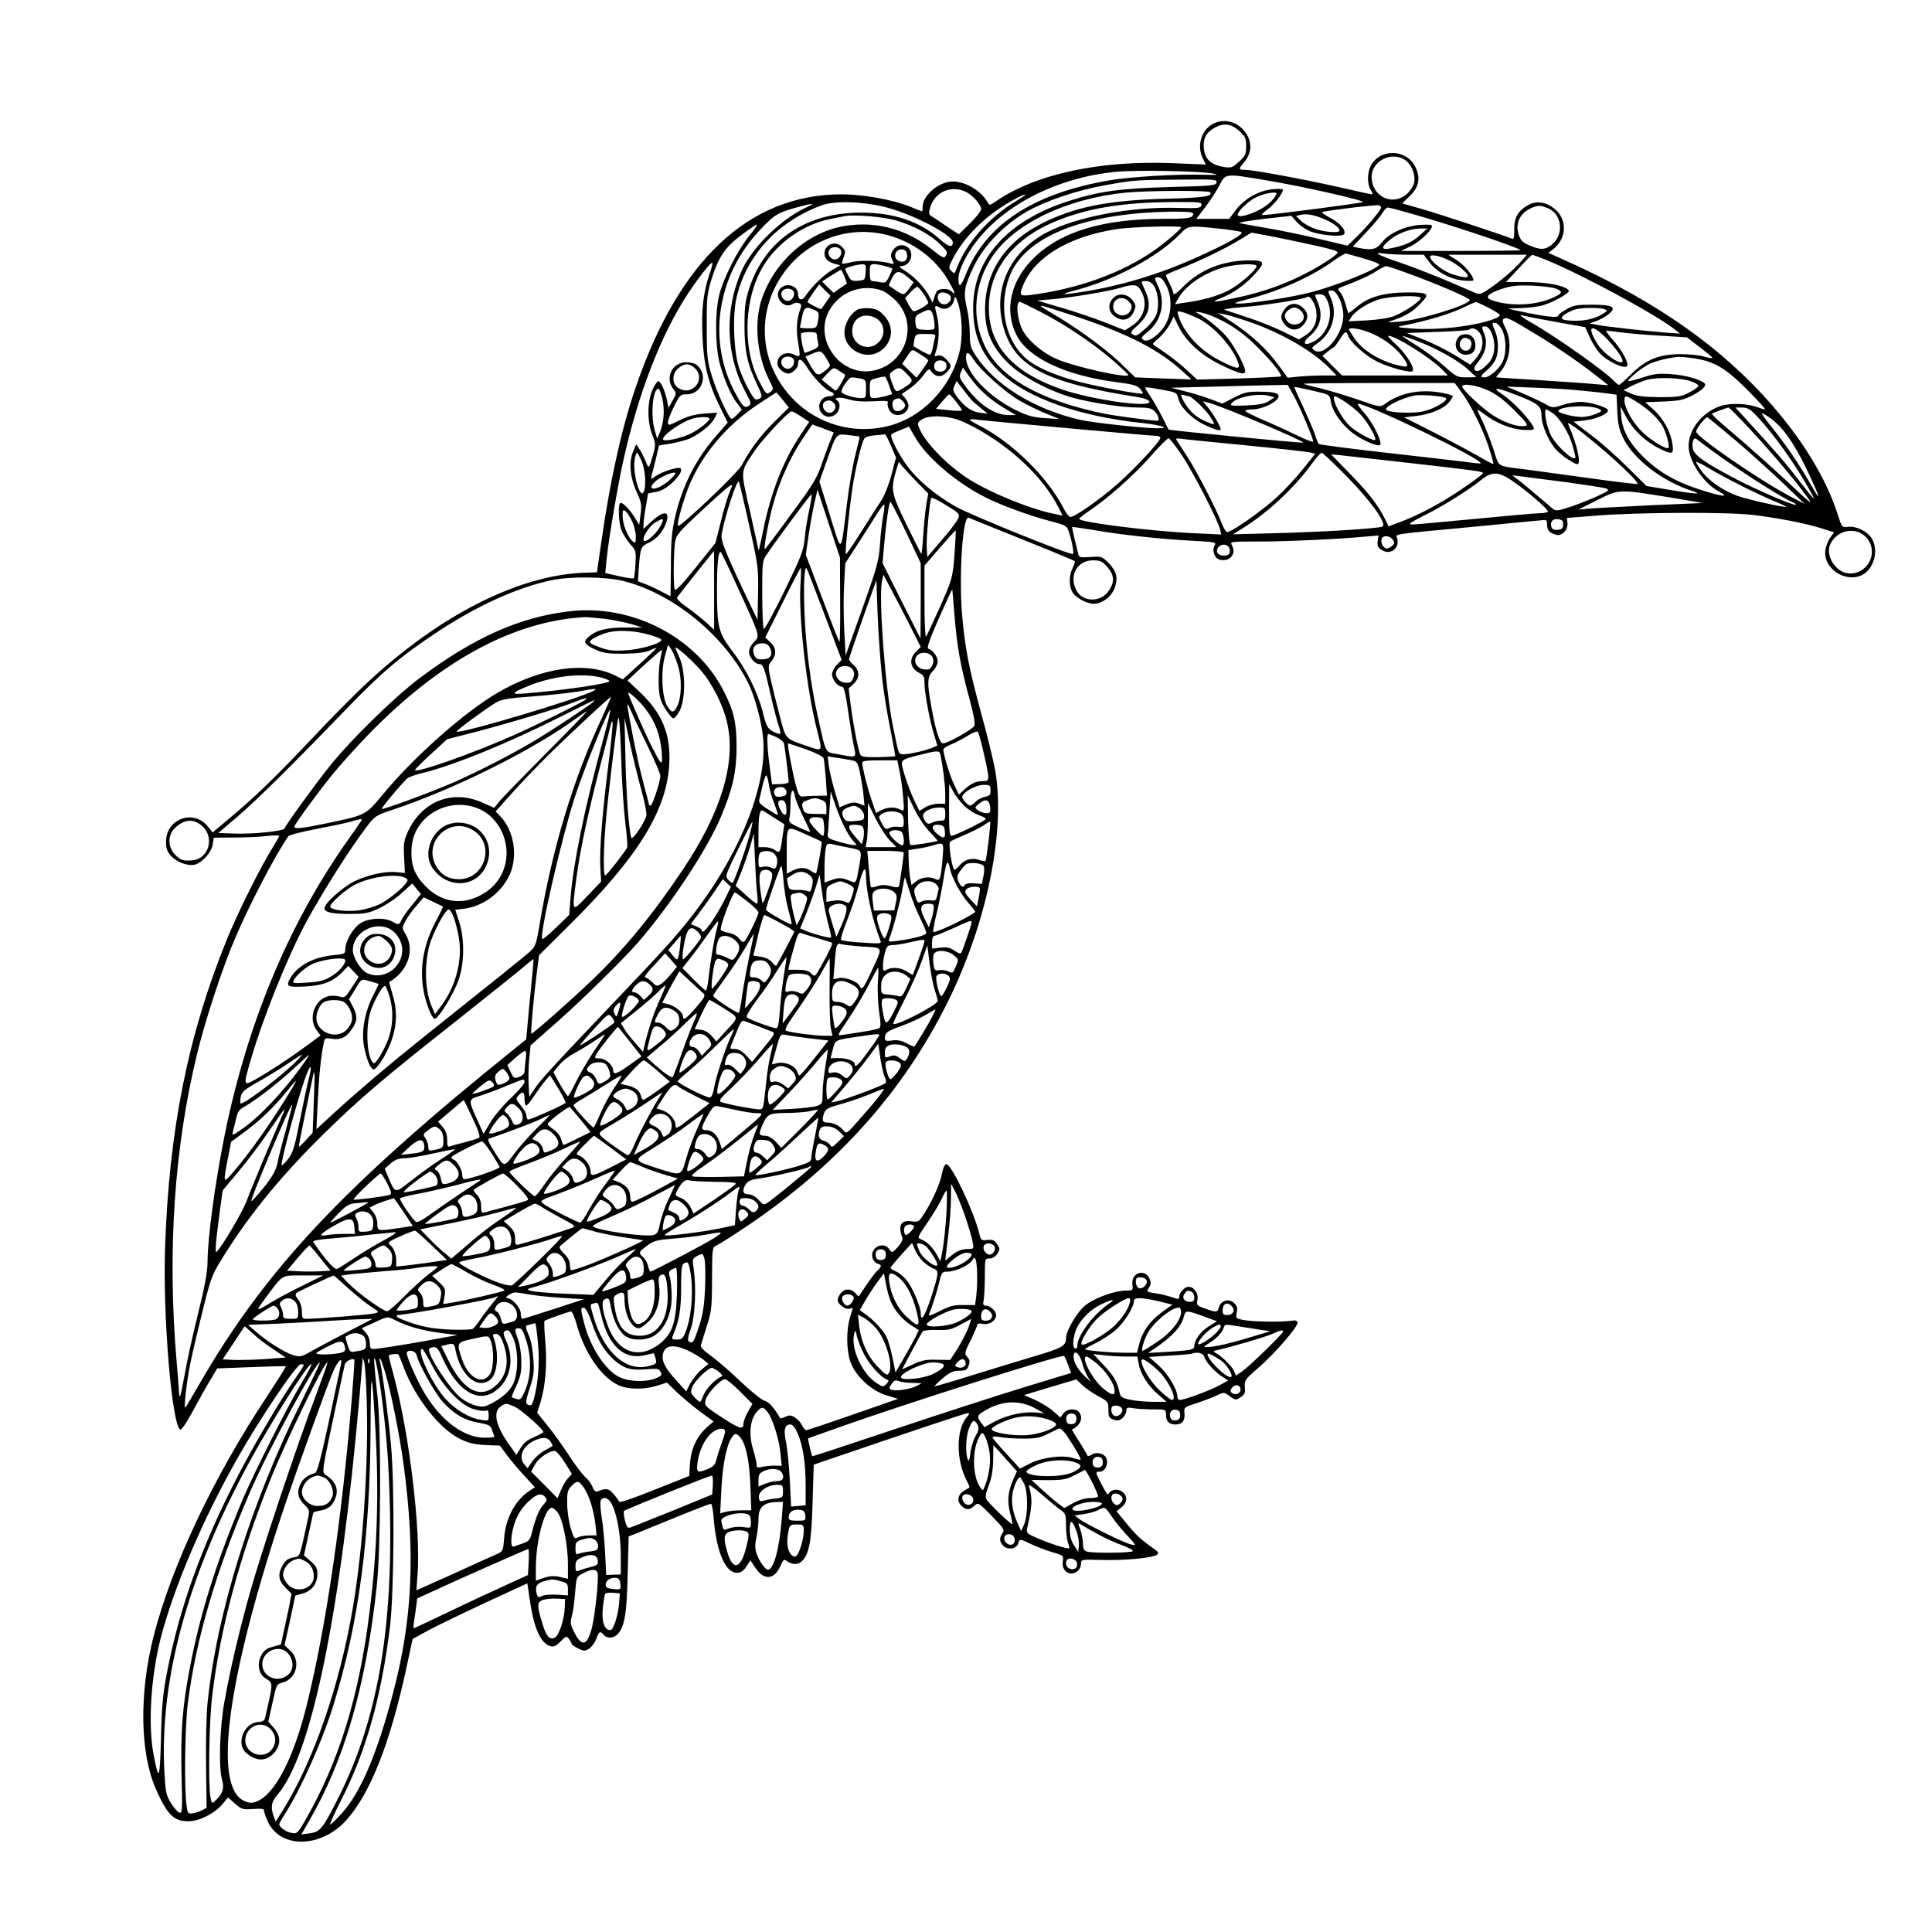 <?xml version="1.0" standalone="no"?>
<!DOCTYPE svg PUBLIC "-//W3C//DTD SVG 20010904//EN"
 "http://www.w3.org/TR/2001/REC-SVG-20010904/DTD/svg10.dtd">
<svg version="1.0" xmlns="http://www.w3.org/2000/svg"
 width="1024pt" height="1024pt" viewBox="0 0 1024 1024"
 preserveAspectRatio="xMidYMid meet">
<g transform="translate(0,1024) scale(0.1,-0.1)"
fill="#000000" stroke="none">
<path d="M6423 9580 c-59 -36 -80 -117 -47 -181 l15 -31 -173 7 c-389 16 -727
-57 -938 -201 -33 -23 -36 -24 -45 -7 -39 70 -138 122 -207 109 -70 -13 -138
-79 -138 -133 0 -13 -1 -23 -3 -23 -2 0 -31 11 -64 25 -93 37 -247 65 -362 65
-493 0 -866 -353 -1095 -1033 -73 -214 -134 -493 -179 -811 l-23 -159 -79 -3
c-344 -17 -756 -226 -1137 -581 -64 -59 -197 -193 -295 -298 -197 -208 -295
-303 -434 -420 l-92 -77 -24 30 c-75 96 -223 43 -223 -79 0 -38 6 -53 28 -77
31 -33 88 -53 124 -45 39 10 88 64 95 105 l6 38 106 1 c58 0 136 3 174 8 37 4
67 4 67 1 0 -3 -14 -28 -31 -56 -62 -96 -189 -351 -248 -497 -204 -502 -305
-1005 -326 -1627 -13 -366 37 -952 81 -967 7 -2 35 40 64 94 29 54 70 128 92
164 l39 66 180 7 c100 4 182 6 184 4 2 -2 -45 -75 -103 -164 -279 -421 -503
-894 -598 -1267 -77 -303 -72 -618 12 -809 61 -138 96 -172 174 -171 59 1 139
42 180 92 l29 34 37 -33 c35 -30 41 -32 96 -28 47 3 58 1 58 -11 0 -8 10 -35
21 -59 69 -142 282 -136 414 10 128 142 233 410 319 807 l33 154 82 45 c46 25
183 91 305 148 l221 102 12 -81 c22 -156 58 -237 111 -252 17 -5 30 1 53 25
29 29 32 30 45 13 7 -10 14 -21 14 -26 0 -4 15 -15 34 -24 32 -15 37 -15 60 0
13 9 30 32 37 52 14 39 21 42 39 20 17 -21 53 -19 74 4 37 40 48 109 53 317
l5 201 27 10 c14 6 110 45 213 87 103 42 191 76 196 76 5 0 12 -36 15 -80 11
-140 46 -246 92 -276 31 -20 61 -11 84 27 l18 29 27 -40 c44 -67 100 -64 132
9 16 37 19 39 38 25 28 -19 60 -18 80 5 36 39 48 110 53 312 l6 196 46 16
c510 174 759 257 770 257 11 0 10 -4 -3 -19 -59 -65 -60 -228 -2 -339 10 -19
16 -35 14 -36 -2 -1 -15 -10 -31 -19 -32 -20 -36 -56 -9 -80 24 -22 41 -21 66
2 21 19 22 18 92 -53 64 -66 70 -75 58 -91 -19 -26 -17 -49 6 -70 24 -22 70
-13 77 15 7 25 9 25 70 -5 28 -13 78 -32 111 -42 59 -17 60 -18 55 -49 -9 -53
45 -85 81 -48 9 8 16 25 16 37 0 22 2 22 108 19 118 -4 279 11 296 29 8 7 5
14 -9 24 -75 52 -103 78 -152 138 l-55 67 26 21 c33 26 34 63 2 84 -23 16 -54
11 -68 -9 -8 -12 -7 -14 -41 50 -32 62 -33 64 -7 64 25 0 44 35 36 66 -8 29
-50 42 -80 24 -14 -9 -21 -9 -24 -2 -2 6 -21 39 -43 73 -22 34 -39 62 -37 63
44 19 62 62 37 92 -18 22 -65 17 -83 -7 l-15 -22 -38 33 c-20 18 -64 45 -96
60 l-59 26 139 42 138 41 30 -29 c16 -16 55 -43 85 -59 53 -29 55 -31 55 -73
0 -37 3 -44 27 -52 22 -8 32 -6 48 9 11 10 20 27 20 38 0 17 5 19 38 13 20 -3
67 -6 105 -6 67 0 67 0 67 -28 0 -35 16 -52 51 -52 35 0 51 21 47 60 -3 31 -2
32 67 54 39 13 86 31 106 41 36 17 37 17 67 -5 30 -22 32 -22 57 -6 22 14 26
24 23 54 -3 36 1 41 70 101 88 76 213 220 209 241 -2 11 -11 14 -32 10 -46 -8
-195 -6 -248 3 -47 8 -48 9 -42 40 5 25 2 37 -15 52 -27 25 -71 11 -80 -25 -7
-27 -13 -27 -77 -4 -39 14 -42 17 -36 45 6 33 -18 69 -47 69 -21 0 -50 -31
-50 -53 0 -14 -4 -15 -39 -2 -22 7 -60 17 -85 20 -51 8 -51 8 -34 34 9 15 9
26 1 44 -25 55 -98 32 -91 -29 4 -33 3 -34 -33 -34 -58 0 -162 -37 -212 -75
-47 -36 -107 -137 -107 -180 0 -38 -23 -51 -170 -94 -80 -24 -230 -70 -334
-102 -104 -33 -191 -58 -192 -56 -2 2 18 21 44 43 37 31 55 39 86 39 35 0 42
4 50 27 8 21 6 31 -7 46 -16 17 -15 23 18 89 19 39 35 76 35 82 0 6 12 8 30 4
34 -6 70 18 70 47 0 21 -31 50 -55 50 -14 0 -16 6 -11 31 3 17 6 74 6 125 0
93 0 94 25 94 15 0 31 9 41 25 15 23 15 27 -1 51 -14 21 -23 25 -51 22 -33 -4
-35 -2 -44 36 -30 120 -147 366 -174 366 -8 0 -18 -21 -24 -54 -11 -55 -54
-149 -99 -217 -22 -34 -27 -37 -62 -32 -56 8 -73 -23 -48 -87 4 -9 -6 -29 -24
-49 -30 -33 -31 -33 -45 -12 -32 45 -103 9 -90 -45 4 -14 16 -28 26 -31 25 -7
25 -15 0 -38 -15 -14 -47 -58 -97 -134 -2 -3 -9 3 -16 11 -21 28 -54 31 -76 9
-12 -12 -21 -30 -21 -41 0 -23 44 -55 65 -46 8 3 15 4 15 3 0 -1 -7 -24 -15
-51 -20 -65 -19 -171 2 -232 25 -75 110 -155 190 -179 l63 -19 -238 -83 c-130
-45 -242 -83 -248 -83 -6 0 -16 11 -22 24 -6 14 -23 33 -37 42 -21 14 -30 15
-52 5 -14 -6 -26 -10 -27 -9 -32 56 -61 89 -84 94 -15 4 -72 50 -128 103 -55
53 -126 114 -157 136 -36 25 -55 45 -52 55 2 8 16 53 31 100 25 78 28 99 28
252 1 164 1 167 24 177 12 6 66 39 120 75 502 329 865 729 1108 1221 206 418
304 899 249 1221 -9 49 -40 180 -71 291 -69 252 -90 362 -105 539 -17 208 4
524 35 510 6 -3 134 -54 285 -115 150 -60 275 -112 278 -115 2 -2 -3 -18 -11
-35 -19 -35 -21 -90 -5 -124 14 -31 77 -67 116 -67 45 0 96 39 112 86 18 52 9
88 -35 132 -33 33 -37 34 -94 30 -58 -4 -61 -3 -66 21 -3 14 -12 51 -20 81 -7
30 -12 55 -11 57 2 1 52 -6 113 -16 140 -25 364 -49 526 -57 116 -6 126 -8
116 -24 -15 -24 -2 -67 23 -75 53 -17 95 27 69 74 -11 21 -10 21 142 21 147 0
415 12 564 26 l71 6 -5 -30 c-3 -24 1 -34 22 -47 44 -29 95 8 82 60 -7 27 -54
20 424 65 173 17 327 32 343 33 24 3 27 0 27 -24 0 -29 12 -43 47 -53 30 -10
65 26 61 62 l-3 27 165 13 c221 17 687 19 820 3 127 -15 274 -43 364 -71 l67
-21 -20 -28 c-11 -15 -23 -46 -26 -67 -14 -95 106 -176 195 -131 63 32 89 130
51 193 -23 38 -82 67 -126 62 -32 -4 -33 -3 -55 67 -95 296 -349 631 -677 892
-215 171 -466 319 -787 462 l-69 31 27 21 c68 54 74 149 13 206 -47 42 -100
52 -146 27 -55 -30 -76 -67 -75 -130 0 -46 -2 -54 -15 -48 -43 18 -398 135
-483 159 l-96 27 38 37 c51 48 61 97 32 156 -46 96 -188 100 -237 6 -19 -39
-19 -100 1 -129 8 -12 11 -22 6 -22 -5 0 -88 18 -183 40 -188 42 -446 90 -491
90 -34 0 -35 4 -3 41 35 42 41 90 19 136 -37 75 -124 104 -191 63z m145 -34
c33 -30 37 -40 37 -81 0 -41 -4 -51 -38 -82 -35 -32 -42 -34 -80 -28 -75 12
-107 47 -107 116 0 41 15 66 53 89 49 30 91 26 135 -14z m882 -156 c33 -24 54
-78 45 -119 -3 -15 -19 -40 -34 -55 -76 -73 -191 -20 -191 87 0 86 109 138
180 87z m-1020 -70 c35 -7 24 -8 -55 -6 -136 4 -381 -11 -490 -29 -408 -69
-661 -235 -767 -502 -26 -65 -38 -71 -38 -19 0 42 40 125 95 196 153 198 431
338 735 369 105 11 449 5 520 -9z m277 -35 c195 -32 526 -107 516 -116 -7 -6
-493 -69 -532 -69 -8 0 4 13 26 29 36 26 83 86 83 106 0 4 -25 5 -56 2 -73 -7
-149 -51 -194 -110 l-35 -47 -87 0 -87 0 50 66 c27 36 61 88 74 115 31 60 30
60 242 24z m-259 -12 c-3 -16 -26 -19 -243 -24 -272 -8 -377 -22 -542 -75
-323 -103 -505 -306 -505 -564 -1 -146 45 -255 150 -350 142 -131 411 -226
737 -261 112 -12 164 -29 88 -29 -70 0 -345 30 -409 45 -245 57 -451 184 -555
344 -25 39 -29 55 -29 115 0 39 -7 100 -16 136 -19 81 -13 113 38 219 52 109
164 224 283 291 101 57 271 114 417 139 149 27 160 27 391 29 184 2 198 1 195
-15z m-1335 -47 c38 -15 87 -69 87 -95 0 -9 -26 -43 -59 -75 l-59 -58 -65 43
c-35 24 -72 49 -81 54 -13 8 -15 16 -6 44 23 81 105 120 183 87z m1301 -5 c14
-22 -33 -29 -229 -34 -313 -8 -492 -44 -668 -134 -203 -105 -307 -275 -295
-484 6 -101 41 -174 123 -255 71 -70 220 -149 345 -183 100 -27 258 -51 343
-51 54 0 71 -4 87 -20 18 -18 28 -50 15 -50 -31 0 -216 25 -275 36 -342 69
-560 191 -640 360 -72 149 -58 327 38 472 115 175 393 309 707 341 111 11 443
13 449 2z m347 -18 c-5 -10 -20 -28 -33 -39 -49 -46 -168 -88 -168 -61 0 16
56 70 89 87 33 17 71 28 99 29 19 1 21 -2 13 -16z m-1376 -29 c-144 -87 -265
-224 -315 -358 -10 -27 -12 -28 -27 -13 -16 16 -16 20 4 59 57 117 176 236
313 312 84 47 103 47 25 0z m-670 -38 c146 -42 335 -144 335 -180 0 -31 -23
-25 -71 18 -103 92 -241 139 -414 139 -292 1 -508 -144 -592 -396 -23 -70 -27
-99 -27 -202 0 -134 14 -202 66 -311 26 -54 29 -67 17 -75 -8 -5 -18 -7 -24
-6 -15 5 -61 92 -86 162 -30 84 -38 283 -15 379 53 223 216 400 449 487 73 28
237 21 362 -15z m1653 17 c-3 -16 -15 -18 -123 -15 -251 8 -540 -47 -699 -131
-192 -102 -282 -294 -230 -492 51 -196 190 -283 564 -354 58 -11 126 -22 152
-26 25 -3 52 -13 58 -20 34 -41 -294 3 -464 62 -246 85 -373 218 -384 404 -12
210 114 386 346 483 170 72 358 103 625 105 146 1 158 0 155 -16z m-2085 -8
c-135 -58 -297 -215 -352 -340 -93 -210 -85 -450 23 -648 26 -49 29 -59 16
-67 -24 -15 -32 -8 -72 65 -151 279 -99 624 130 866 74 79 92 91 189 118 80
23 111 26 66 6z m3037 -5 c0 -13 -73 -100 -128 -154 l-50 -48 -148 35 c-82 20
-207 46 -279 58 -71 12 -137 24 -145 27 -8 3 50 12 130 22 l144 16 25 -28 c13
-16 42 -38 64 -49 47 -25 180 -38 191 -20 13 20 -22 60 -77 88 -28 15 -45 28
-37 30 50 11 287 39 298 35 6 -2 12 -8 12 -12z m885 -4 c72 -30 86 -134 25
-188 -36 -33 -63 -35 -123 -9 -36 15 -47 27 -57 55 -21 63 7 119 70 145 34 14
46 13 85 -3z m-765 -17 c205 -56 601 -187 619 -205 2 -2 -139 -4 -315 -4
l-319 0 50 24 c48 22 115 85 115 108 0 7 -21 9 -64 6 -82 -7 -165 -45 -201
-92 -29 -38 -53 -44 -124 -30 l-31 7 68 72 c38 40 77 86 88 104 10 17 23 31
29 31 6 0 44 -9 85 -21z m-1126 -5 c13 -5 14 -9 5 -20 -9 -11 -45 -14 -153
-14 -314 0 -535 -65 -678 -199 -131 -123 -169 -282 -99 -419 61 -119 258 -212
525 -247 92 -12 114 -18 129 -36 10 -12 16 -23 14 -25 -6 -7 -231 35 -333 61
-133 35 -234 79 -286 125 -111 97 -147 275 -88 433 79 211 389 337 852 345 53
1 104 -1 112 -4z m706 -36 c46 -19 80 -45 80 -60 0 -14 -76 -9 -127 8 -26 9
-61 28 -76 42 l-28 27 23 6 c31 8 73 1 128 -23z m-2265 -8 c93 -29 173 -72
224 -121 44 -42 46 -46 32 -68 -7 -11 -21 -4 -67 33 -146 120 -326 162 -503
121 -179 -43 -338 -191 -402 -375 -44 -127 -28 -303 38 -434 24 -47 24 -50 7
-63 -22 -16 -25 -13 -64 64 -89 182 -75 448 34 616 75 117 212 210 346 236 30
6 64 13 75 15 47 11 213 -3 280 -24z m-785 -81 c-60 -75 -134 -220 -157 -309
-24 -89 -23 -271 1 -364 23 -85 59 -170 93 -214 l25 -33 -23 -25 c-12 -13 -26
-24 -31 -24 -14 0 -77 136 -105 227 -24 80 -27 103 -27 258 -1 151 2 178 22
245 44 139 76 183 187 263 28 20 53 37 57 37 5 0 -14 -28 -42 -61z m2290 46
c0 -9 -82 -80 -142 -122 -173 -121 -409 -206 -660 -237 -54 -6 -57 -1 -34 55
62 147 241 255 491 294 78 13 345 20 345 10z m195 -6 c61 -6 116 -15 124 -19
18 -9 -76 -63 -238 -135 -190 -86 -394 -148 -591 -180 -124 -20 -143 -18 -52
6 204 52 436 176 552 294 50 51 45 50 205 34z m1068 -38 c-28 -25 -62 -44
-101 -55 -101 -28 -117 -18 -54 34 41 34 108 58 162 59 l35 0 -42 -38z m-2820
3 c136 -35 258 -126 325 -244 35 -61 40 -80 16 -55 -10 10 -29 15 -48 13 -25
-2 -33 -9 -42 -38 l-11 -34 -17 32 c-25 48 -76 102 -125 134 -34 21 -40 28
-24 28 30 0 53 26 53 60 0 52 -67 69 -96 25 -14 -21 -15 -30 -5 -52 11 -24 10
-25 -11 -19 -48 15 -158 18 -204 7 -25 -7 -48 -10 -50 -8 -2 2 2 17 8 35 10
27 9 34 -7 51 -34 39 -95 17 -95 -33 0 -27 18 -44 56 -55 l28 -7 -45 -26 c-44
-26 -109 -89 -140 -137 -17 -27 -39 -22 -39 9 0 46 -62 66 -95 30 -37 -41 19
-111 65 -82 25 15 53 5 45 -17 -22 -56 -27 -118 -15 -184 7 -37 10 -71 7 -73
-3 -3 -14 -1 -25 5 -44 23 -92 -1 -92 -45 0 -24 33 -54 59 -54 21 0 51 30 51
51 0 35 19 28 48 -18 32 -53 97 -120 124 -129 25 -8 22 -24 -4 -24 -49 0 -74
-55 -41 -92 20 -22 51 -23 75 -1 20 18 24 58 7 69 -27 16 11 22 56 8 35 -11
75 -14 133 -11 72 4 83 3 77 -10 -3 -9 2 -26 10 -39 35 -54 124 -8 94 48 -7
13 -17 26 -23 31 -8 5 -6 10 4 16 42 26 80 59 105 93 27 35 29 36 41 19 22
-30 53 -33 80 -6 30 30 30 40 -1 71 -17 17 -32 23 -45 19 -18 -6 -19 -3 -11
17 18 49 22 133 8 191 -16 62 -15 62 15 46 29 -16 66 3 74 38 7 27 7 27 21
-12 23 -65 27 -181 9 -258 -45 -193 -201 -354 -386 -397 -176 -42 -363 11
-491 139 -184 185 -207 462 -56 673 124 175 344 256 550 202z m2197 -40 c154
-33 190 -43 190 -53 0 -5 -28 -27 -63 -49 -148 -94 -303 -155 -482 -192 -120
-25 -134 -24 -71 1 64 26 122 67 174 123 60 65 57 76 -23 76 -140 0 -263 -48
-351 -137 -29 -30 -54 -49 -54 -41 0 7 -9 31 -20 53 -11 22 -20 42 -20 46 0 3
33 19 73 34 106 42 243 108 316 153 l64 39 76 -14 c42 -8 128 -25 191 -39z
m-2443 -40 c8 -22 -10 -49 -32 -49 -10 0 -22 7 -28 16 -15 24 -1 49 28 49 15
0 28 -7 32 -16z m351 -25 c3 -28 -16 -43 -42 -33 -38 14 -22 68 18 62 14 -2
22 -12 24 -29z m2420 -19 c45 -13 82 -27 82 -32 0 -21 -221 -111 -365 -148
-93 -25 -322 -60 -380 -59 -33 0 -24 4 52 24 167 43 340 121 454 205 30 21 59
38 64 36 6 -1 47 -13 93 -26z m233 20 l85 0 30 -40 c38 -51 110 -90 179 -97
30 -3 55 -2 55 2 0 22 -49 81 -89 106 l-45 29 209 0 208 0 -19 -22 c-36 -44
-99 -100 -163 -146 -57 -41 -66 -44 -90 -35 -14 6 -89 38 -166 71 -77 32 -185
74 -240 92 -110 37 -144 56 -80 46 22 -3 79 -6 126 -6z m224 -32 c42 -21 95
-66 95 -80 0 -12 -20 -10 -78 7 -50 15 -122 70 -122 94 0 16 51 6 105 -21z
m506 6 c184 -74 588 -292 684 -369 l30 -23 -65 4 c-103 8 -342 34 -380 43
l-35 7 35 12 c19 7 49 23 65 36 47 38 24 51 -88 51 -79 0 -98 -3 -134 -24 -24
-14 -43 -28 -43 -33 0 -13 -51 -9 -161 13 -57 12 -105 22 -106 23 -1 1 30 2
70 3 40 1 93 8 119 16 59 19 140 65 133 77 -15 25 -114 45 -221 45 l-112 0 67
72 c36 39 69 72 72 72 3 1 34 -11 70 -25z m-4430 -75 c-33 -98 -44 -188 -38
-325 6 -155 30 -253 91 -377 l43 -87 -61 -70 c-107 -122 -180 -265 -218 -431
-17 -75 -22 -128 -22 -256 -1 -90 -2 -163 -2 -163 -1 0 -26 13 -55 28 -30 16
-68 33 -86 39 l-32 12 5 73 c8 106 10 111 54 132 45 20 86 73 96 124 10 48
-29 40 -93 -21 l-33 -31 1 30 c1 16 6 58 13 94 l11 65 43 8 c30 6 56 21 88 51
43 41 57 76 32 76 -28 0 -95 -24 -122 -43 -27 -19 -28 -19 -23 -1 3 10 13 51
23 91 l17 72 63 10 c34 6 77 18 96 25 53 23 116 73 134 107 l16 32 -70 -5
c-50 -4 -86 -14 -131 -36 -56 -28 -61 -29 -61 -11 0 10 14 48 32 84 31 62 34
65 68 65 83 0 117 106 51 157 -9 7 -33 13 -54 13 -74 0 -114 -82 -69 -141 18
-23 18 -25 -3 -62 l-22 -39 -7 36 c-9 50 -34 106 -47 106 -5 0 -20 -21 -31
-47 -28 -63 -28 -168 -1 -237 18 -45 19 -53 6 -100 -24 -84 -24 -84 -41 -40
-10 22 -24 52 -34 65 l-16 24 -17 -40 c-23 -54 -16 -134 19 -212 25 -54 28
-69 21 -119 l-7 -56 -20 33 c-27 46 -69 89 -80 83 -14 -9 -9 -109 7 -147 8
-20 29 -52 46 -72 30 -33 31 -39 27 -105 -2 -38 -6 -71 -9 -75 -3 -3 -38 2
-78 11 l-73 17 7 71 c10 105 59 393 90 531 79 353 200 665 342 880 60 90 122
169 129 162 2 -2 -4 -28 -15 -58z m827 9 c-3 -42 -4 -43 -40 -46 -32 -3 -39 1
-52 27 -9 16 -16 32 -16 35 0 7 59 24 88 25 21 1 23 -3 20 -41z m105 31 c20
-5 37 -12 37 -14 0 -2 -8 -21 -17 -40 -16 -33 -21 -36 -46 -31 -16 3 -36 6
-43 6 -10 0 -14 13 -14 45 0 40 2 45 23 45 12 0 39 -5 60 -11z m1967 1 c0 -21
-94 -102 -152 -131 -57 -29 -136 -51 -232 -64 l-48 -7 18 32 c41 70 138 135
244 164 65 17 170 21 170 6z m822 -46 c154 -57 308 -124 308 -134 0 -25 -261
-106 -373 -115 -70 -5 -71 -5 -32 8 63 21 101 44 140 84 56 57 50 63 -64 63
-124 0 -209 -24 -269 -76 -24 -20 -44 -35 -46 -33 -1 2 -8 24 -15 49 -7 25
-20 53 -28 62 -14 16 -14 18 8 27 90 34 149 61 184 84 22 14 45 26 52 26 7 1
67 -20 135 -45z m-3006 -10 c8 -20 14 -37 12 -38 -2 0 -18 -12 -37 -25 l-33
-23 -31 30 -30 30 48 31 c27 17 51 31 52 31 2 0 11 -16 19 -36z m334 -2 l33
-28 -23 -32 c-28 -38 -32 -39 -73 -10 -18 12 -33 22 -35 24 -2 1 5 18 15 38
22 43 38 45 83 8z m1371 -44 c30 -59 31 -139 1 -199 -25 -52 -89 -103 -115
-93 -24 9 -21 15 17 46 71 56 94 153 56 237 -24 53 -24 51 0 51 13 0 27 -14
41 -42z m-65 -3 c22 -34 29 -104 14 -149 -6 -20 -31 -53 -57 -76 -50 -43 -51
-44 -72 -31 -11 7 -6 16 23 41 68 61 81 111 46 189 -25 54 -25 51 5 51 15 0
31 -9 41 -25z m-1737 -86 c-13 -19 -25 -35 -25 -37 -3 -5 -74 32 -74 38 0 4
14 26 31 50 l31 43 30 -31 30 -30 -23 -33z m1664 67 c43 -65 26 -147 -41 -191
l-39 -26 -104 41 c-57 23 -162 58 -233 79 l-129 38 79 7 c103 9 307 43 364 61
65 20 86 18 103 -9z m2204 4 c40 -15 35 -26 -24 -51 -93 -40 -227 -43 -319 -9
-37 15 -17 35 60 60 49 16 80 19 156 16 52 -2 110 -9 127 -16z m-3570 -11 c12
-4 40 -24 62 -44 140 -127 62 -359 -128 -382 -165 -19 -296 170 -218 317 54
103 176 149 284 109z m218 -16 c14 -21 25 -43 25 -48 0 -10 -61 -45 -78 -45
-4 0 -16 16 -26 35 l-19 35 28 30 c16 17 32 30 37 30 4 0 19 -17 33 -37z
m-688 11 c8 -22 -10 -49 -32 -49 -10 0 -22 7 -28 16 -15 24 -1 49 28 49 15 0
28 -7 32 -16z m2892 -37 c12 -24 21 -63 21 -88 0 -102 -102 -224 -155 -185
-15 11 -14 14 17 36 77 52 108 152 74 234 -20 48 -20 46 3 46 13 0 26 -15 40
-43z m-2060 9 c5 -27 -26 -48 -50 -35 -19 10 -25 39 -12 53 14 14 58 1 62 -18z
m1998 -23 c33 -80 -3 -179 -79 -216 -46 -22 -58 -5 -19 29 60 50 75 110 46
181 -19 45 -20 43 11 43 20 0 28 -8 41 -37z m-60 -55 c6 -55 -14 -98 -60 -127
l-33 -20 -87 43 c-47 23 -133 57 -189 75 -57 19 -110 36 -118 39 -8 3 34 9 94
14 104 7 335 43 345 54 13 12 44 -38 48 -78z m553 72 c0 -15 -84 -72 -138 -94
-30 -12 -83 -20 -145 -24 l-99 -5 14 22 c19 31 81 72 141 92 58 20 227 27 227
9z m-2017 -72 c131 -67 280 -167 385 -258 45 -39 82 -74 82 -77 0 -21 -291 44
-384 86 -73 33 -149 98 -176 151 -29 57 -38 150 -14 150 3 0 51 -23 107 -52z
m2376 21 c34 -17 61 -35 61 -39 0 -4 -12 -13 -27 -19 -100 -39 -300 -63 -443
-52 -77 6 -81 8 -45 15 115 22 244 60 308 90 40 19 75 35 79 35 3 1 34 -13 67
-30z m-2181 -48 c273 -91 440 -178 562 -291 l45 -41 -149 5 -149 6 -87 84
c-83 78 -245 194 -370 265 -30 17 -49 31 -42 31 8 0 93 -27 190 -59z m-1393
37 c27 -12 28 -18 19 -67 -6 -29 -9 -31 -50 -31 -24 0 -44 2 -44 5 0 2 5 27
11 55 11 53 20 58 64 38z m4189 3 c17 -7 17 -8 -5 -22 -40 -26 -89 -39 -148
-39 -74 0 -91 11 -55 35 15 10 39 21 53 25 33 10 130 11 155 1z m-3555 -48 c5
-27 6 -52 2 -56 -5 -5 -28 -7 -52 -5 -42 3 -44 4 -47 38 -3 32 1 38 30 52 49
25 55 22 67 -29z m1400 0 c85 -41 190 -158 215 -240 10 -32 -8 -30 -93 13
-110 55 -197 148 -226 243 -7 22 -5 23 21 17 16 -4 53 -19 83 -33z m98 2 c82
-37 152 -87 225 -162 70 -70 125 -140 117 -148 -3 -2 -104 -7 -224 -11 l-220
-6 -55 51 c-30 28 -83 70 -117 93 -35 23 -63 43 -63 45 0 2 16 18 36 35 19 17
44 49 55 70 l20 40 26 -53 c41 -81 119 -152 226 -204 95 -46 127 -54 127 -32
0 24 -52 123 -91 173 -34 45 -125 118 -169 138 -8 3 0 4 19 1 19 -3 59 -16 88
-30z m178 -22 c173 -60 342 -159 429 -252 l30 -31 -71 0 c-38 0 -97 -3 -129
-6 l-59 -6 -35 48 c-75 106 -162 186 -300 273 l-35 22 35 -7 c19 -3 80 -22
135 -41z m1619 1 l158 -28 23 -51 c12 -28 36 -67 54 -87 36 -41 128 -85 144
-69 13 13 -23 81 -74 139 -22 25 -38 46 -36 48 1 2 34 -1 72 -7 39 -5 134 -14
213 -18 l143 -9 69 -53 c38 -29 68 -54 66 -56 -2 -3 -24 1 -47 8 -24 7 -80 12
-124 12 -113 -1 -182 -29 -258 -105 -32 -32 -62 -58 -66 -58 -4 0 -16 10 -27
21 -44 49 -309 236 -436 308 -52 29 -77 51 -45 38 6 -2 83 -17 171 -33z m-111
-61 c113 -68 241 -156 327 -224 l65 -51 -70 6 c-38 4 -171 13 -295 21 -124 8
-227 14 -229 15 -3 0 5 10 16 23 57 62 70 164 32 239 -16 32 -18 42 -8 49 15
9 35 -1 162 -78z m-171 17 c21 -42 23 -118 4 -163 -16 -39 -70 -87 -97 -87
-26 0 -24 7 11 37 17 14 37 38 45 54 19 36 19 107 0 152 -19 46 -19 49 3 45 9
-2 25 -19 34 -38z m-56 -15 c23 -56 18 -118 -12 -154 -34 -40 -63 -56 -76 -43
-8 8 -3 20 15 42 41 49 53 101 34 150 -15 38 -15 40 4 40 13 0 25 -12 35 -35z
m-653 5 c69 -26 139 -76 177 -126 41 -55 39 -64 -12 -52 -100 22 -194 79 -239
144 -16 24 -29 45 -29 48 0 12 52 5 103 -14z m595 -13 c19 -39 8 -90 -27 -129
l-28 -31 -81 50 c-46 28 -121 66 -169 84 l-87 34 162 6 c89 3 165 8 169 12 15
16 48 1 61 -26z m662 -16 c46 -46 90 -106 90 -123 0 -32 -99 34 -133 89 -59
94 -35 112 43 34z m-4180 12 c0 -10 3 -28 6 -41 5 -18 0 -25 -30 -37 -19 -8
-37 -15 -40 -15 -7 0 -25 93 -20 102 3 4 23 8 45 8 30 0 39 -4 39 -17z m2815
-2 c11 -35 94 -108 157 -139 65 -31 173 -60 185 -49 14 14 -33 91 -85 138 -29
27 -49 49 -43 49 39 0 228 -119 285 -179 l30 -31 -281 0 -280 0 -52 52 -52 52
28 22 c15 13 30 23 33 24 3 0 16 18 30 40 28 45 36 49 45 21z m-2189 -8 c-3
-10 -8 -35 -12 -55 -3 -21 -11 -38 -16 -38 -8 0 -50 22 -86 45 -1 1 1 16 4 33
6 31 8 32 61 32 47 0 54 -2 49 -17z m2549 -18 c105 -39 222 -104 273 -151 l47
-43 -52 -1 c-50 0 -55 3 -120 61 -37 33 -104 83 -148 110 -43 27 -76 49 -72
49 3 0 36 -11 72 -25z m-2607 -86 c12 -8 22 -17 22 -20 0 -3 -14 -25 -31 -49
l-31 -42 -38 37 -38 37 26 39 c23 36 27 38 46 26 12 -8 31 -20 44 -28z m-520
-5 c12 -20 22 -38 21 -42 0 -4 -13 -18 -30 -30 -34 -28 -43 -23 -77 37 l-23
41 33 14 c47 20 50 19 76 -20z m781 -8 c34 -54 162 -170 239 -216 39 -23 104
-55 144 -71 l73 -30 -76 5 c-57 3 -91 12 -142 36 -151 71 -277 201 -277 285 0
34 14 31 39 -9z m-952 -2 c8 -22 -10 -49 -32 -49 -10 0 -22 7 -28 16 -15 24
-1 49 28 49 15 0 28 -7 32 -16z m4770 7 c109 -16 168 -51 284 -167 57 -57 99
-104 94 -104 -6 0 -28 7 -50 15 -49 17 -140 19 -186 3 -96 -32 -169 -124 -169
-212 0 -80 80 -200 162 -242 65 -34 5 -25 -120 17 -118 39 -207 93 -283 168
-75 75 -111 142 -116 215 l-4 51 30 -55 c35 -66 100 -129 170 -164 75 -38 84
-36 75 22 -9 63 -49 136 -101 182 l-43 38 97 4 c81 3 107 9 149 30 56 29 82
55 68 67 -24 21 -107 44 -179 48 -67 5 -92 1 -152 -19 -40 -13 -73 -21 -73
-17 0 12 69 68 110 89 34 17 109 35 160 39 8 0 43 -3 77 -8z m-3963 -26 c9
-25 -5 -45 -30 -45 -14 0 -27 7 -30 15 -10 25 4 45 30 45 13 0 26 -7 30 -15z
m-1336 -22 c71 -60 -10 -161 -86 -107 -32 22 -30 76 4 103 33 26 55 26 82 4z
m772 -20 c14 -9 27 -18 29 -19 5 -4 -41 -84 -49 -84 -3 0 -21 13 -40 29 l-35
29 29 31 c35 36 34 36 66 14z m358 -16 c36 -37 35 -40 -30 -80 -30 -18 -32
-17 -53 42 -13 37 -12 40 8 55 32 22 39 20 75 -17z m357 -48 c44 -52 94 -94
161 -134 l58 -35 -37 0 c-75 0 -155 53 -228 150 -34 46 -37 54 -26 77 l11 25
16 -23 c8 -13 29 -39 45 -60z m-452 -14 l16 -44 -37 -11 c-20 -5 -47 -10 -59
-10 -21 0 -23 5 -23 48 0 48 1 49 38 58 20 6 40 9 44 7 3 -2 13 -23 21 -48z
m-154 39 c30 -6 31 -9 31 -55 0 -46 -1 -49 -26 -49 -39 0 -104 21 -104 34 0
20 40 76 54 76 7 0 28 -3 45 -6z m4404 -15 c22 -8 39 -18 39 -24 0 -5 -21 -21
-48 -35 -43 -22 -60 -25 -159 -25 -83 1 -120 5 -150 19 l-40 18 40 21 c22 11
60 27 85 34 54 15 179 11 233 -8z m-3809 -104 c6 -6 27 -23 46 -39 l35 -29
-44 6 c-44 6 -82 33 -123 90 -17 24 -19 33 -9 53 l11 25 37 -48 c20 -26 41
-53 47 -58z m2591 48 c52 -71 110 -188 144 -288 16 -49 28 -91 26 -94 -2 -2
-37 16 -77 40 -40 23 -146 80 -234 125 l-162 82 62 7 c75 8 150 39 176 73 11
13 20 28 20 32 0 5 -32 14 -70 20 -108 18 -210 -3 -290 -61 -25 -18 -27 -17
-140 22 -63 22 -154 49 -202 61 -49 11 -88 22 -88 24 0 2 180 4 400 4 l400 0
35 -47z m-888 -20 c34 -62 103 -225 103 -243 0 -5 -39 9 -87 33 -49 24 -130
61 -180 82 -51 22 -93 43 -93 47 0 4 17 8 38 8 42 0 110 28 131 54 23 28 -1
39 -87 40 -70 1 -86 -3 -141 -31 l-62 -32 -62 23 c-34 13 -95 32 -136 42 l-74
19 199 5 c110 3 249 7 309 8 l110 2 32 -57z m1032 27 c45 -21 86 -53 140 -107
70 -71 74 -78 52 -81 -38 -6 -108 18 -170 58 -56 37 -161 135 -161 151 0 20
79 7 139 -21z m-1702 -1 c46 -9 52 -13 58 -41 10 -45 72 -108 140 -140 57 -27
85 -34 85 -23 0 14 -42 85 -67 115 l-28 33 29 -7 c69 -17 511 -204 503 -212
-4 -4 -710 65 -713 69 -1 1 -16 31 -34 67 -18 36 -46 84 -61 107 -16 23 -29
44 -29 47 0 6 21 3 117 -15z m789 -4 c71 -17 72 -17 78 -55 9 -54 63 -129 125
-172 53 -37 126 -67 136 -56 13 13 -38 117 -81 166 -25 28 -42 52 -37 52 52 1
668 -298 651 -316 -2 -1 -35 1 -73 7 -39 5 -229 27 -424 49 -195 22 -358 43
-362 47 -3 5 -12 26 -19 48 -7 22 -35 87 -61 144 -27 57 -49 106 -49 108 0 4
16 1 116 -22z m1414 4 c52 -5 114 -12 136 -15 l42 -6 4 -87 c3 -69 10 -99 31
-142 54 -111 206 -229 360 -279 66 -21 35 -21 -103 2 l-133 22 -101 100 c-56
56 -143 133 -194 171 l-92 70 61 7 c60 7 122 34 122 53 -1 16 -93 44 -144 45
-26 0 -70 -7 -98 -17 -51 -16 -53 -16 -93 7 -22 12 -77 38 -122 57 l-81 34
155 -6 c85 -3 198 -10 250 -16z m-4880 -40 c14 -58 9 -129 -12 -179 l-15 -35
-13 45 c-23 81 -10 220 20 220 4 0 13 -23 20 -51z m4518 21 c125 -48 142 -62
142 -112 0 -50 39 -140 78 -182 29 -31 95 -76 112 -76 22 0 0 100 -45 204 -8
18 -5 18 26 -4 115 -80 350 -292 338 -305 -3 -2 -115 11 -250 30 -134 18 -282
39 -329 45 -175 23 -152 9 -184 108 -16 48 -42 114 -57 146 -16 33 -29 62 -29
64 0 2 15 -7 33 -20 63 -49 139 -80 204 -86 39 -3 63 -1 63 5 0 27 -108 145
-169 184 -58 38 -31 37 67 -1z m-3879 -30 l32 -40 -74 -73 c-73 -71 -134 -153
-175 -232 -19 -39 -328 -332 -338 -322 -9 8 29 141 61 219 70 165 200 318 366
427 51 34 93 61 94 61 1 0 16 -18 34 -40z m920 -11 c18 -22 31 -42 28 -45 -2
-3 -34 -2 -70 2 l-66 7 32 38 c18 21 35 39 38 39 3 0 20 -18 38 -41z m1232 31
c16 0 97 -79 118 -116 23 -39 23 -39 -25 -19 -49 20 -85 51 -111 93 -27 44
-29 56 -7 48 9 -3 20 -6 25 -6z m429 1 l25 -7 -30 -20 c-22 -14 -51 -20 -119
-23 -82 -3 -89 -2 -77 13 28 33 140 54 201 37z m934 -11 c14 -13 -64 -58 -124
-71 -52 -11 -169 -7 -191 7 -22 13 76 64 151 78 34 6 153 -4 164 -14z m-533
-21 c26 -17 64 -48 83 -69 35 -39 76 -109 76 -130 0 -14 -88 31 -129 66 -51
42 -113 164 -84 164 3 0 28 -14 54 -31z m1545 0 c59 -37 109 -83 134 -124 20
-32 41 -110 33 -119 -10 -10 -87 36 -136 82 -50 47 -97 128 -97 170 0 29 7 28
66 -9z m-3891 5 c9 -9 14 -21 12 -27 -6 -18 -33 -31 -51 -24 -19 7 -22 53 -3
60 20 9 25 8 42 -9z m-361 -16 c15 -25 -17 -57 -42 -42 -22 14 -28 44 -10 55
18 12 39 7 52 -13z m4052 -26 c17 -10 16 -12 -18 -26 -21 -9 -54 -16 -73 -16
-46 0 -125 20 -125 31 0 27 173 35 216 11z m797 -104 c136 -146 293 -336 322
-388 4 -8 -23 15 -61 51 -94 89 -259 238 -372 333 -51 43 -91 80 -88 83 5 5
77 32 88 33 3 0 54 -51 111 -112z m40 65 c87 -92 204 -256 277 -388 40 -72 35
-67 -60 55 -66 86 -110 137 -278 321 l-54 59 35 0 c29 0 44 -8 80 -47z m-1083
17 c38 -27 85 -103 104 -169 9 -30 16 -58 16 -63 0 -31 -89 45 -126 108 -24
40 -45 144 -29 144 4 0 19 -9 35 -20z m-3983 -18 l42 -28 -46 -69 c-91 -136
-156 -301 -197 -501 -13 -66 -25 -116 -25 -112 -1 4 -21 98 -46 208 -51 227
-54 203 28 325 41 60 177 205 193 205 5 0 28 -13 51 -28z m5140 -11 c76 -55
149 -170 239 -378 23 -53 9 -38 -29 30 -56 99 -128 205 -200 295 -37 45 -63
82 -58 82 4 0 26 -13 48 -29z m-4317 -3 c19 -6 64 -26 100 -46 194 -105 361
-265 440 -421 l22 -44 -38 8 c-129 24 -365 121 -475 196 -111 75 -221 191
-248 263 -10 24 -8 28 19 45 32 19 113 19 180 -1z m-1310 3 c0 -15 -62 -63
-107 -83 -49 -22 -131 -39 -138 -28 -11 18 90 91 155 111 36 11 90 11 90 0z
m5447 -122 c81 -70 195 -173 253 -229 l105 -101 -80 42 c-161 85 -495 315
-495 341 0 16 50 80 60 76 5 -2 75 -60 157 -129z m-3542 71 c241 -22 450 -40
462 -40 13 0 23 -5 23 -11 0 -18 -138 -166 -229 -246 -91 -80 -224 -173 -247
-173 -7 0 -23 19 -35 43 -86 168 -274 353 -451 443 -27 13 -48 27 -48 30 0 3
19 3 43 -1 23 -3 240 -23 482 -45z m-1301 -1 l55 -21 -15 -37 c-9 -20 -30 -76
-47 -126 -27 -79 -46 -112 -165 -272 -73 -101 -135 -183 -138 -183 -6 0 6 74
28 175 34 149 93 289 171 408 28 42 52 77 53 77 1 0 27 -10 58 -21z m486 -46
c60 -106 219 -242 375 -320 81 -41 231 -96 338 -124 76 -19 90 -26 99 -48 16
-44 32 -121 25 -127 -9 -10 -540 205 -622 251 -105 60 -196 136 -251 208 -51
67 -100 164 -89 175 3 4 25 14 48 23 23 9 43 17 44 18 0 1 16 -25 33 -56z
m-294 3 c1 -1 -9 -44 -22 -96 -14 -52 -34 -169 -45 -260 -34 -275 -26 -269
-90 -62 l-56 180 37 104 c55 155 50 149 118 142 31 -4 58 -7 58 -8z m166 -48
l27 -63 -24 -91 c-13 -50 -37 -111 -53 -135 -16 -24 -64 -99 -107 -167 -42
-68 -79 -121 -82 -119 -6 7 25 306 43 399 19 103 44 199 56 215 5 7 31 14 56
16 26 2 49 4 52 5 3 1 18 -26 32 -60z m1541 -49 c58 -86 190 -341 203 -393 l7
-29 -149 7 c-231 11 -604 58 -604 76 0 4 24 23 54 43 97 65 237 189 325 289
47 54 90 97 96 95 5 -2 36 -41 68 -88z m337 51 c173 -17 328 -34 343 -38 l28
-7 -64 -80 c-35 -44 -97 -111 -138 -149 -74 -69 -240 -186 -264 -186 -7 0 -20
21 -30 48 -28 73 -131 274 -184 354 -26 40 -50 79 -55 85 -5 9 1 11 21 8 15
-3 170 -18 343 -35z m2465 -22 c139 -103 385 -261 439 -281 10 -4 17 -10 14
-12 -8 -8 -211 80 -325 140 -161 85 -217 125 -221 159 -5 38 5 61 21 48 6 -5
39 -29 72 -54z m-5665 -60 c21 -46 27 -142 10 -168 -20 -33 -58 109 -46 175 4
19 9 35 12 35 3 0 14 -19 24 -42z m3740 -85 c128 -131 213 -250 187 -264 -20
-10 -320 -29 -565 -35 l-227 -6 45 28 c133 81 280 217 373 346 23 32 47 58 52
58 6 0 66 -57 135 -127z m340 72 c345 -39 380 -44 380 -53 0 -8 -118 -91 -199
-140 -76 -46 -165 -91 -238 -118 l-63 -24 -21 43 c-39 75 -81 130 -184 236
l-100 103 60 -6 c33 -4 197 -22 365 -41z m1758 -124 c64 -32 143 -68 174 -81
32 -13 56 -25 55 -26 -6 -6 -202 38 -256 57 -75 26 -155 81 -191 131 -17 22
-30 45 -30 49 0 4 30 -10 66 -32 36 -22 118 -66 182 -98z m-4377 23 l59 -60
-9 -50 c-5 -27 -13 -100 -17 -162 -4 -62 -9 -111 -11 -108 -2 2 -38 73 -79
157 -81 167 -84 184 -53 290 l13 41 18 -23 c11 -13 46 -51 79 -85z m-1313 11
c-59 -54 -130 -62 -77 -9 25 25 99 57 109 47 3 -2 -12 -20 -32 -38z m4462 0
c78 -52 200 -157 194 -167 -3 -4 -22 -8 -42 -8 -20 0 -174 -14 -342 -30 -168
-16 -318 -30 -335 -30 -24 1 -12 10 68 50 101 51 232 133 301 189 52 42 89 41
156 -4z m285 -10 c110 -15 209 -30 220 -35 17 -7 10 -13 -47 -39 -37 -17 -102
-43 -144 -57 -66 -22 -78 -23 -93 -11 -129 110 -160 135 -186 155 l-30 23 40
-5 c22 -3 130 -17 240 -31z m-4325 -226 c49 -218 50 -228 48 -364 l-3 -140
-34 70 c-135 283 -162 349 -156 384 16 92 80 289 91 279 2 -3 27 -106 54 -229z
m-90 207 c0 -2 -7 -21 -16 -42 -9 -22 -29 -89 -44 -151 l-28 -111 -105 -131
c-75 -93 -107 -126 -111 -115 -8 21 -6 198 2 251 6 38 20 54 147 172 125 115
155 140 155 127z m573 -608 c1 -125 -1 -224 -4 -220 -4 4 -45 109 -92 234
l-86 227 14 99 c8 54 22 132 31 173 l17 74 59 -180 60 -180 1 -227z m4407 544
l165 -28 -275 -12 c-151 -8 -300 -15 -330 -18 l-55 -5 100 50 c117 59 114 59
395 13z m-4571 -64 c-10 -46 -21 -114 -24 -153 -6 -63 -17 -92 -107 -277 -56
-114 -105 -205 -110 -202 -4 3 -8 85 -8 183 0 178 0 178 28 218 60 88 227 312
233 313 3 0 -2 -37 -12 -82z m790 -45 c-5 -14 -44 -66 -87 -115 l-77 -90 -3
44 c-4 44 15 255 24 269 2 4 38 -13 78 -38 70 -43 74 -47 65 -70z m-276 -75
l77 -163 0 -200 -1 -200 -101 200 -100 200 6 75 c11 129 28 250 35 250 4 0 41
-73 84 -162z m-122 87 c-6 -32 -14 -100 -17 -152 -6 -86 -16 -121 -94 -341
l-88 -246 -7 129 c-4 72 -5 181 -1 244 l6 115 68 105 c38 58 83 130 101 159
19 29 36 51 38 48 2 -2 0 -30 -6 -61z m-1330 -30 c10 -22 19 -57 19 -79 0 -35
-2 -37 -17 -25 -25 21 -53 90 -53 133 0 35 2 37 17 25 9 -8 24 -32 34 -54z
m149 -24 c-20 -39 -76 -89 -87 -77 -13 12 27 77 59 96 47 28 51 25 28 -19z
m4785 9 c0 -20 -6 -26 -28 -28 -18 -2 -29 2 -33 12 -11 28 4 48 33 44 22 -2
28 -8 28 -28z m-3226 -160 c-10 -124 -11 -127 -76 -275 -37 -82 -70 -154 -75
-159 -4 -6 -8 77 -8 183 l0 193 81 94 c45 52 83 94 84 92 2 -2 -1 -59 -6 -128z
m4834 90 c38 -43 38 -107 -1 -151 -40 -45 -106 -52 -150 -14 -42 35 -59 92
-41 131 37 77 137 95 192 34z m-2509 -13 c9 -15 7 -21 -9 -33 -10 -8 -24 -13
-29 -11 -17 6 -29 34 -23 51 9 22 46 17 61 -7z m-866 -60 c-2 -17 -10 -22 -33
-22 -35 0 -47 31 -20 51 25 18 57 0 53 -29z m-2733 -206 l0 -209 -40 37 c-22
20 -68 57 -102 81 -39 27 -59 48 -54 54 22 30 194 246 195 246 1 0 1 -94 1
-209z m128 9 c118 -258 116 -250 83 -283 -14 -14 -26 -37 -26 -52 0 -28 31
-65 55 -65 20 0 28 -21 60 -165 15 -66 34 -138 41 -159 8 -22 12 -42 9 -45 -3
-3 -20 3 -38 12 -29 16 -35 27 -54 102 -28 109 -88 229 -165 329 -70 93 -78
123 -78 326 0 134 8 206 21 193 4 -4 46 -91 92 -193z m1956 115 c37 -43 40
-79 8 -126 -42 -63 -139 -62 -172 2 -41 78 4 159 88 159 39 0 49 -5 76 -35z
m-1626 -88 c-12 -170 32 -561 87 -775 30 -118 32 -115 -47 -88 -125 43 -117
34 -151 165 -17 64 -38 149 -47 189 -15 71 -14 75 5 99 27 35 25 69 -7 99
l-27 25 92 184 c50 102 94 185 96 185 3 0 2 -37 -1 -83z m127 -164 l91 -241
-26 -26 c-14 -14 -25 -37 -25 -51 0 -27 31 -65 53 -65 10 0 19 -35 31 -122 10
-68 23 -151 30 -185 16 -73 20 -70 -80 -51 -73 13 -64 -4 -108 194 -39 170
-65 376 -72 555 -6 143 -1 249 11 237 2 -2 45 -112 95 -245z m456 -65 l54
-107 -25 -25 c-39 -39 -32 -87 16 -112 24 -12 29 -21 29 -52 0 -52 27 -201 50
-273 l18 -61 -31 -13 c-44 -18 -145 -38 -161 -32 -15 6 -14 5 -45 157 -39 199
-74 661 -57 756 l8 38 45 -85 c25 -46 69 -132 99 -191z m-1520 242 c261 -66
532 -287 658 -537 37 -74 73 -207 81 -299 21 -236 -110 -578 -340 -889 -101
-137 -167 -210 -501 -560 -277 -291 -342 -362 -372 -408 l-27 -41 -3 65 c-2
35 -1 96 3 136 l7 72 136 120 c128 112 356 336 434 426 175 202 369 497 441
670 60 143 81 236 81 365 0 129 -14 192 -69 299 -146 285 -485 460 -816 421
-263 -30 -507 -139 -792 -352 -138 -104 -362 -323 -479 -468 -80 -100 -233
-311 -240 -331 -5 -14 -165 -31 -270 -27 l-81 3 94 80 c102 86 305 287 574
566 194 202 294 287 485 414 211 141 425 239 610 279 101 22 291 20 386 -4z
m1369 -510 c8 -74 28 -198 44 -275 15 -77 27 -141 26 -143 -1 -1 -41 -4 -89
-5 -65 -1 -89 1 -95 12 -11 17 -37 150 -52 264 l-11 88 26 24 c33 31 34 69 1
99 -14 13 -25 27 -25 32 0 5 33 101 72 214 l73 205 7 -190 c4 -104 15 -251 23
-325z m384 327 c14 -165 30 -259 78 -436 26 -96 33 -138 26 -150 -12 -19 -141
-91 -164 -91 -19 0 -41 70 -64 202 -22 120 -20 152 10 182 14 14 25 37 25 51
0 25 -25 58 -50 67 -9 3 8 52 56 160 38 86 70 155 71 154 1 0 6 -63 12 -139z
m-1852 -17 c45 -6 108 -19 140 -28 l58 -18 -95 0 c-97 0 -152 -15 -192 -51
-28 -25 -22 -38 34 -64 44 -21 66 -24 152 -24 71 1 112 6 139 17 20 10 37 15
37 14 0 -2 -40 -41 -89 -85 l-90 -82 -33 17 c-158 82 -398 48 -631 -88 -176
-103 -443 -339 -608 -539 -92 -111 -87 -109 -309 -155 -120 -25 -160 -29 -160
-16 0 11 112 165 198 272 42 52 130 150 196 218 379 390 770 601 1146 621 14
0 62 -4 107 -9z m240 -86 c29 -8 55 -19 58 -24 10 -17 -109 -53 -190 -57 -66
-4 -90 -1 -139 17 -52 20 -56 24 -43 37 8 9 39 24 69 35 61 21 154 19 245 -8z
m635 -70 c17 -36 0 -59 -43 -59 -27 0 -35 5 -43 27 -12 35 6 58 45 58 22 0 32
-7 41 -26z m-486 -100 c19 -71 16 -163 -7 -208 -18 -37 -30 -36 -54 4 -27 48
-33 187 -10 265 l16 58 19 -28 c10 -16 26 -57 36 -91z m114 -12 c64 -72 126
-194 146 -292 44 -207 -35 -467 -234 -765 -157 -236 -311 -424 -479 -585 -111
-107 -323 -294 -327 -289 -4 6 13 196 28 314 l13 102 170 169 c353 351 505
596 520 839 10 161 -36 274 -157 388 l-64 60 89 83 c50 45 91 81 93 80 1 -2
-3 -27 -9 -55 -6 -29 -9 -88 -8 -130 3 -65 9 -85 34 -126 17 -27 35 -50 42
-52 7 -3 22 15 35 39 32 60 32 209 0 281 -12 27 -22 51 -22 54 0 11 83 -62
130 -115z m1231 67 c8 -16 8 -28 0 -46 -9 -20 -17 -24 -43 -21 -39 4 -61 45
-38 72 19 24 67 20 81 -5z m-420 -70 c8 -16 8 -28 0 -46 -9 -20 -17 -24 -43
-21 -39 4 -61 45 -38 72 19 24 67 20 81 -5z m-1335 -40 c24 -6 44 -15 44 -19
0 -13 -227 -47 -440 -65 -84 -7 -84 0 0 35 132 56 290 75 396 49z m-39 -70
c-69 -40 -727 -236 -727 -216 0 7 165 128 210 154 28 16 67 23 195 32 88 7
194 18 235 25 99 18 110 18 87 5z m277 -100 c49 -64 76 -137 83 -224 5 -80 2
-78 -51 25 -32 62 -126 275 -126 286 0 13 61 -43 94 -87z m-232 -40 c-154
-328 -265 -697 -332 -1099 -19 -111 -21 -116 -57 -149 -35 -30 -159 -130 -573
-460 -175 -140 -321 -264 -454 -385 l-99 -91 7 144 c6 132 17 245 32 313 5 26
8 28 45 22 46 -8 80 11 109 59 25 40 25 63 0 112 l-20 39 25 40 c43 73 37 69
86 55 24 -7 45 -13 46 -14 1 0 -13 -30 -32 -67 -42 -84 -60 -186 -46 -261 13
-73 38 -130 53 -125 23 7 78 101 98 167 25 80 25 152 0 232 -10 35 -18 64 -17
64 97 55 137 167 88 251 -21 35 -21 35 -2 72 10 20 37 57 58 81 l39 45 50 -24
c27 -13 50 -24 52 -25 1 -1 -15 -36 -37 -76 -83 -156 -97 -312 -40 -463 11
-31 26 -56 33 -56 20 0 102 134 127 207 31 89 32 220 2 309 l-20 62 50 6 c101
14 195 85 239 181 44 97 22 233 -49 307 l-26 27 56 63 c112 126 225 241 387
392 90 85 166 153 167 152 2 -2 -19 -50 -45 -107z m-92 90 c-30 -20 -268 -138
-382 -188 -217 -96 -518 -202 -518 -182 0 4 38 42 85 85 l85 78 148 38 c181
47 460 131 527 159 55 22 78 26 55 10z m40 -13 c-20 -18 -205 -141 -302 -199
-122 -74 -312 -171 -443 -228 -129 -55 -365 -142 -371 -136 -5 4 115 146 137
163 8 6 45 19 83 28 165 41 449 157 731 299 94 47 172 86 175 86 2 1 -2 -5
-10 -13z m292 -229 c37 -76 68 -148 68 -159 0 -30 -42 -158 -52 -158 -4 0 -8
2 -8 5 0 2 -13 53 -29 112 -16 60 -41 169 -55 243 -38 198 -38 203 -13 145 11
-27 52 -112 89 -188z m-238 23 c-95 -350 -156 -650 -170 -828 l-7 -91 -69 -67
c-38 -37 -71 -64 -74 -61 -17 16 102 532 171 747 51 157 181 477 190 468 2 -2
-16 -78 -41 -168z m-299 -62 c-122 -123 -234 -238 -249 -257 l-27 -33 -62 28
c-159 71 -320 8 -395 -154 -21 -47 -24 -65 -20 -137 l4 -82 -40 4 c-58 7 -150
-12 -223 -46 -65 -31 -163 -118 -163 -145 0 -22 42 -31 140 -30 74 0 95 4 150
30 36 17 90 53 120 81 l55 50 23 -28 23 -28 -46 -57 c-26 -31 -52 -68 -57 -80
-13 -28 -15 -28 -48 -9 -42 24 -129 19 -172 -10 -38 -26 -78 -95 -78 -137 0
-24 -4 -25 -65 -31 -107 -10 -195 -59 -231 -130 -19 -36 -7 -41 94 -35 86 5
139 27 188 77 l30 31 28 -29 27 -29 -36 -56 c-31 -48 -39 -56 -58 -50 -12 4
-34 7 -49 6 -82 -2 -131 -113 -80 -182 l21 -28 -67 -50 c-88 -65 -203 -141
-274 -181 -70 -39 -70 -40 -27 108 64 219 192 536 290 720 93 170 232 390 325
512 41 54 47 58 141 89 321 107 741 316 968 483 28 20 53 37 56 37 3 0 -94
-100 -216 -222z m419 -367 c9 -67 13 -128 10 -134 -18 -31 -109 -147 -116
-147 -11 0 -10 130 2 275 12 142 57 517 67 560 4 17 11 -72 15 -201 3 -127 14
-286 22 -353z m86 169 c17 -61 29 -122 26 -133 -11 -40 -74 -133 -80 -117 -13
41 -27 228 -31 420 l-5 215 29 -136 c16 -75 44 -187 61 -249z m-174 148 c-34
-268 -49 -462 -44 -555 l4 -76 -73 -76 c-84 -89 -82 -92 -58 95 20 150 62 346
126 594 28 107 54 206 57 220 3 14 7 20 9 13 2 -6 -7 -103 -21 -215z m1989 46
c32 -142 32 -144 -6 -144 -36 0 -64 -13 -100 -47 l-27 -25 -25 54 c-23 47 -57
160 -57 186 0 5 18 17 40 26 22 8 61 29 87 45 26 17 51 27 56 22 4 -4 18 -56
32 -117z m-1100 89 c19 -9 37 -24 40 -32 4 -15 25 -183 25 -206 0 -5 -20 -10
-44 -11 l-44 -1 -11 81 c-14 104 -18 186 -9 186 4 0 23 -8 43 -17z m155 -64
c49 -17 91 -38 95 -47 3 -9 8 -57 12 -107 l6 -92 -54 -1 c-30 0 -63 -2 -74 -4
-16 -2 -22 7 -36 57 -19 71 -48 225 -42 225 2 0 44 -14 93 -31z m715 -31 c12
-57 25 -158 25 -205 l0 -53 -37 0 c-21 0 -52 -9 -69 -19 l-31 -19 -23 47 c-30
60 -70 179 -70 205 0 18 13 24 83 42 110 28 116 28 122 2z m-475 -27 c33 -6
35 -10 47 -61 6 -30 15 -83 19 -117 l6 -63 -30 11 c-23 8 -38 7 -66 -5 l-36
-15 -25 84 c-14 46 -28 107 -32 135 l-6 51 44 -7 c24 -3 60 -9 79 -13z m258
-59 c7 -32 15 -93 19 -136 6 -77 6 -78 -15 -67 -28 15 -67 14 -101 -3 l-28
-15 -21 62 c-22 61 -52 180 -52 205 0 9 25 12 93 12 l93 0 12 -58z m-693 -69
c3 -27 17 -74 30 -105 12 -32 20 -58 17 -58 -3 0 -27 14 -54 32 -40 25 -48 35
-43 52 3 12 11 45 17 74 7 28 15 52 19 52 4 0 10 -21 14 -47z m1035 -113 c21
-21 57 -44 79 -51 22 -7 38 -16 35 -21 -8 -12 -164 -88 -181 -88 -10 0 -13 31
-13 138 l1 137 20 -38 c11 -21 38 -56 59 -77z m140 81 c0 -24 -5 -30 -30 -34
-16 -4 -39 -16 -50 -27 -11 -11 -23 -20 -27 -20 -12 0 -43 33 -43 46 0 23 72
64 112 64 35 0 38 -2 38 -29z m-1082 -7 c2 -17 -3 -22 -27 -26 -24 -4 -32 0
-37 15 -7 23 12 38 41 35 12 -2 21 -12 23 -24z m46 -27 c3 -18 24 -67 45 -110
21 -42 37 -77 34 -77 -2 0 -29 11 -60 25 -48 22 -54 29 -49 48 3 12 6 50 6 85
0 66 14 83 24 29z m261 -159 c14 -29 36 -63 47 -75 21 -22 21 -23 2 -22 -10 0
-46 8 -79 18 -49 14 -60 20 -58 36 2 11 6 67 9 125 l7 105 23 -67 c12 -37 34
-90 49 -120z m451 -25 c24 -26 44 -48 44 -49 0 -5 -135 -26 -144 -23 -6 2 -11
63 -13 134 l-2 130 35 -73 c20 -40 55 -94 80 -119z m-572 167 c21 -7 26 -16
26 -42 l0 -33 -57 1 c-46 0 -58 4 -64 20 -13 33 -10 42 19 52 36 14 46 14 76
2z m-186 -43 c4 -45 -12 -48 -33 -7 -17 34 -12 53 13 48 12 -2 18 -15 20 -41z
m1080 5 c3 -28 0 -32 -20 -32 -14 0 -33 7 -44 15 -19 15 -19 15 5 35 33 29 55
22 59 -18z m-2701 -13 c82 -40 137 -130 138 -229 0 -84 -39 -160 -108 -207
-111 -75 -231 -64 -323 31 -59 61 -79 116 -72 206 12 169 205 275 365 199z
m2168 -162 l36 -37 -82 0 -81 0 6 31 c3 17 6 70 6 118 l0 86 39 -80 c22 -44
56 -97 76 -118z m-157 167 c12 -8 22 -26 22 -39 0 -21 -5 -23 -50 -27 -43 -3
-50 0 -60 20 -12 27 -6 40 24 52 31 13 39 12 64 -6z m452 -29 c0 -31 -3 -35
-26 -35 -14 0 -34 -5 -45 -11 -17 -8 -23 -7 -35 8 -7 10 -13 25 -11 33 3 20
45 40 85 40 30 0 32 -2 32 -35z m-904 -21 l51 -33 -9 -63 c-13 -91 -14 -92
-40 -74 -12 9 -37 16 -55 16 l-33 0 0 78 c0 90 7 125 24 115 6 -4 34 -21 62
-39z m665 26 c13 -7 19 -21 19 -44 0 -30 -2 -32 -29 -28 -16 2 -38 -1 -48 -7
-18 -9 -23 -5 -39 25 -19 35 -19 36 0 50 23 16 69 18 97 4z m-403 -72 c2 -27
-1 -48 -6 -48 -11 0 -72 67 -72 79 0 15 15 22 45 19 28 -3 30 -6 33 -50z
m-2455 29 c-4 -7 -38 -56 -75 -108 -309 -439 -527 -963 -647 -1554 -51 -254
-91 -547 -91 -677 0 -47 -15 -129 -50 -270 -28 -112 -59 -254 -70 -317 -11
-62 -22 -116 -25 -119 -3 -3 -5 -1 -5 4 0 6 -6 86 -14 179 -50 586 -12 1136
110 1635 43 176 135 456 199 604 77 181 210 437 283 543 4 7 69 24 143 38 73
14 157 31 184 39 65 18 68 18 58 3z m-844 -23 c71 -59 39 -177 -50 -184 -47
-4 -61 0 -90 29 -41 41 -41 106 -1 143 49 46 96 50 141 12z m2901 -61 c-20
-71 -77 -232 -87 -242 -2 -3 -12 4 -22 15 -19 19 -18 21 52 165 40 80 73 145
75 143 2 -1 -6 -37 -18 -81z m1270 -20 c-7 -54 -14 -101 -16 -105 -3 -4 -18
-2 -34 4 -39 13 -75 4 -102 -27 -12 -14 -25 -25 -29 -25 -12 0 -34 140 -23
149 5 4 39 20 75 35 36 15 81 38 100 50 19 13 35 23 37 21 2 -2 -2 -47 -8
-102z m-662 58 c2 -12 1 -35 -3 -50 l-7 -26 -34 39 c-45 52 -44 68 4 64 30 -2
38 -7 40 -27z m430 -8 c4 -39 -7 -41 -44 -10 -32 28 -25 50 14 45 22 -2 28 -9
30 -35z m-653 -54 c4 -4 -24 -162 -30 -168 -2 -1 -14 4 -27 13 -28 20 -61 20
-98 1 l-30 -16 0 103 c0 158 -5 153 96 108 47 -21 87 -39 89 -41z m419 55 c16
-6 24 -74 8 -74 -18 0 -75 57 -68 68 8 13 35 16 60 6z m-760 -341 c3 -24 2
-43 -2 -43 -5 0 -32 21 -61 48 l-52 47 29 70 c15 39 37 101 48 138 l19 69 7
-144 c3 -79 9 -162 12 -185z m491 253 c68 -14 65 -7 44 -124 -9 -52 -14 -62
-28 -57 -59 24 -69 25 -110 12 l-41 -15 0 73 c0 40 3 87 6 105 6 30 9 31 38
25 17 -4 58 -13 91 -19z m491 -53 c-9 -110 -14 -125 -36 -113 -30 16 -75 11
-103 -10 l-26 -21 -7 38 c-4 20 -7 62 -8 92 l-1 55 50 8 c28 4 64 12 80 17 58
18 58 18 51 -66z m-892 21 c17 -16 20 -41 10 -68 -5 -12 -10 -13 -26 -5 -11 6
-31 8 -44 5 -22 -6 -24 -4 -24 33 0 22 5 42 13 44 25 11 56 7 71 -9z m686 7
c0 -17 -21 -166 -25 -177 -2 -9 -14 -9 -44 -1 -30 8 -49 8 -71 0 -17 -6 -32
-8 -34 -5 -2 4 -7 49 -11 100 l-8 92 97 0 c53 0 96 -4 96 -9z m244 -81 c9 -49
57 -139 99 -186 22 -25 38 -46 36 -48 -48 -36 -214 -114 -223 -105 -2 2 6 49
20 104 13 55 29 137 36 183 13 87 22 101 32 52z m178 12 c6 -6 6 -27 1 -53
l-9 -44 -41 3 c-22 2 -44 -1 -48 -7 -10 -18 -21 -13 -34 15 -10 22 -9 31 5 53
10 14 25 32 33 39 17 13 78 9 93 -6z m-1059 -84 c4 -46 15 -114 26 -153 11
-38 18 -71 16 -74 -6 -5 -135 68 -135 77 -1 15 75 232 81 232 3 0 9 -37 12
-82z m437 28 c0 -80 37 -245 76 -340 7 -18 3 -19 -97 -12 -57 3 -107 10 -111
14 -4 4 10 50 31 102 21 52 49 136 62 187 23 91 39 111 39 49z m-501 20 c8
-10 5 -31 -16 -89 -15 -42 -28 -75 -31 -73 -2 3 -8 37 -13 77 -9 77 -2 99 31
99 10 0 23 -6 29 -14z m201 -14 c18 -15 21 -24 15 -55 -6 -31 -11 -37 -24 -30
-9 4 -35 7 -58 6 -38 0 -41 2 -47 30 -3 17 -5 31 -4 32 2 1 14 9 28 18 32 22
62 21 90 -1z m-2161 -8 c17 -4 31 -12 31 -19 0 -22 -99 -106 -153 -130 -29
-13 -76 -26 -104 -30 -67 -9 -153 2 -153 20 0 18 81 90 129 115 76 38 183 57
250 44z m2260 -249 c11 -38 18 -72 16 -74 -6 -5 -90 17 -131 34 l-33 14 34 83
c18 46 41 110 51 143 l18 60 13 -95 c7 -52 22 -126 32 -165z m431 173 c12 -40
37 -104 56 -142 19 -39 34 -75 34 -81 0 -12 -66 -30 -154 -42 -46 -6 -49 -5
-42 13 19 48 58 195 68 257 7 37 13 67 14 67 1 0 12 -33 24 -72z m-969 -26
c-53 -111 -131 -220 -131 -183 0 5 -13 14 -30 21 l-29 12 43 57 c23 31 62 84
85 119 l42 62 21 -20 22 -20 -23 -48z m645 62 c36 -17 36 -19 13 -82 -8 -20
-12 -21 -30 -11 -13 6 -38 9 -60 5 l-39 -6 0 40 c0 37 3 42 33 55 41 18 42 18
83 -1z m465 0 c10 -9 16 -21 14 -27 -2 -7 -6 -24 -9 -38 -5 -22 -10 -25 -35
-21 -16 2 -38 -1 -48 -7 -18 -9 -21 -6 -31 27 -10 32 -9 39 10 59 25 27 73 30
99 7z m232 -21 c2 -5 -1 -28 -6 -53 l-9 -44 -35 37 c-28 31 -32 41 -22 53 12
15 65 20 72 7z m-456 -20 c17 -15 19 -24 11 -58 l-8 -40 -54 -1 -54 0 -6 45
c-5 37 -3 49 11 59 24 18 78 15 100 -5z m-777 -50 c33 -25 60 -52 60 -60 0
-14 -55 -129 -72 -150 -8 -10 -15 -7 -30 12 -12 16 -34 27 -59 31 -21 4 -39
12 -39 19 0 30 64 195 75 195 3 0 32 -21 65 -47z m304 34 c18 -13 18 -16 2
-63 -9 -27 -23 -60 -30 -74 l-14 -24 -11 39 c-6 22 -14 59 -17 82 -6 35 -4 42
12 46 32 8 40 7 58 -6z m215 -56 c16 -10 7 -50 -28 -126 l-18 -40 -23 74 c-22
72 -22 75 -5 88 22 15 54 17 74 4z m470 -13 c0 -13 -6 -41 -13 -63 l-13 -40
-23 46 c-28 56 -22 79 20 79 25 0 30 -4 29 -22z m-2545 -48 c9 -23 22 -72 28
-110 20 -116 -15 -254 -89 -355 l-37 -50 -18 41 c-35 81 -40 212 -13 319 18
69 85 195 104 195 5 0 16 -18 25 -40z m2314 12 c9 -7 9 -20 -4 -63 -9 -30 -19
-58 -24 -62 -4 -5 -17 18 -28 51 -15 44 -17 63 -9 71 13 13 46 14 65 3z m-584
-43 c42 -22 76 -43 76 -47 0 -5 -89 -173 -96 -181 -2 -2 -12 7 -22 19 -12 14
-34 25 -59 29 l-40 6 25 108 c14 59 29 107 33 107 4 0 42 -18 83 -41z m-334
-30 c-13 -42 -36 -184 -45 -266 -4 -35 -10 -63 -14 -63 -4 0 -33 27 -66 60
l-58 59 42 53 c23 29 65 86 93 126 28 40 52 71 54 69 2 -2 -1 -19 -6 -38z
m1350 33 c0 -11 -47 -149 -55 -162 -4 -6 -18 -2 -36 11 -24 17 -40 20 -75 16
l-44 -5 0 34 c0 20 5 34 13 34 6 0 50 18 97 39 93 43 100 45 100 33z m-3080
-38 c36 -22 62 -67 62 -109 0 -98 -105 -165 -190 -121 -32 17 -72 83 -72 120
0 94 118 158 200 110z m1630 -14 c12 -12 18 -26 14 -33 -21 -35 -89 -115 -94
-112 -4 3 -3 29 2 59 16 106 36 128 78 86z m635 -33 c39 -12 72 -22 74 -24 6
-4 -13 -45 -55 -120 -34 -62 -35 -62 -54 -43 -15 15 -34 20 -71 20 l-51 0 7
33 c4 17 16 63 27 100 16 57 22 67 36 61 9 -4 49 -16 87 -27z m-362 -88 c-13
-61 -30 -153 -38 -206 -7 -52 -16 -98 -19 -101 -7 -6 -136 79 -136 90 0 5 28
45 61 90 34 46 82 118 107 161 24 42 46 77 47 77 1 0 -9 -50 -22 -111z m-368
49 c-10 -83 -13 -86 -39 -53 l-24 30 32 37 c17 20 32 37 34 37 1 1 0 -23 -3
-51z m291 29 c29 -25 29 -52 1 -91 -13 -17 -15 -17 -45 -2 -17 9 -38 16 -46
16 -11 0 -13 8 -9 38 3 20 10 43 16 50 15 19 53 14 83 -11z m1004 -6 c0 -5
-14 -47 -31 -94 l-31 -85 -32 19 c-34 21 -77 25 -107 9 -17 -10 -19 -7 -19 22
0 18 5 50 11 71 9 33 14 37 42 38 18 0 57 7 87 14 72 16 80 17 80 6z m-329
-28 c115 -7 111 5 46 -135 -40 -87 -50 -100 -60 -75 -9 23 -76 50 -110 43
l-30 -6 7 86 c7 96 11 108 33 100 8 -3 59 -9 114 -13z m384 -232 c8 -24 15
-50 15 -56 0 -21 -222 -136 -236 -122 -2 2 25 60 60 128 35 68 76 161 92 206
l29 83 12 -97 c7 -54 19 -117 28 -142z m100 186 c27 -22 27 -23 11 -60 -14
-34 -17 -37 -37 -27 -12 7 -34 10 -49 8 -26 -4 -28 -1 -33 36 -3 22 -1 46 5
53 17 21 74 15 103 -10z m-1498 -99 c-16 -21 -41 -45 -53 -53 -22 -14 -25 -13
-48 10 -14 14 -31 25 -37 25 -7 0 14 29 47 63 l59 64 32 -35 31 -36 -31 -38z
m599 1 c-8 -47 -18 -131 -22 -187 -5 -74 -10 -102 -20 -102 -19 0 -145 47
-156 58 -5 5 15 41 54 93 35 46 84 116 108 156 25 39 46 70 48 69 1 -2 -4 -41
-12 -87z m-2326 71 c0 -23 -35 -62 -78 -87 -35 -21 -62 -27 -124 -31 -78 -5
-80 -4 -69 16 14 26 68 71 100 84 66 27 171 37 171 18z m985 -141 c-8 -79 -17
-174 -20 -211 l-6 -67 -72 -58 c-897 -722 -1308 -1160 -1657 -1763 -40 -69
-74 -127 -77 -130 -11 -10 6 137 27 240 12 58 42 185 67 284 43 173 47 181
114 288 139 221 313 432 540 653 186 181 296 275 685 582 175 139 339 270 364
292 25 21 46 38 47 37 2 -2 -4 -68 -12 -147z m1019 141 c14 -5 26 -17 26 -25
0 -14 -77 -125 -86 -125 -9 0 9 135 19 148 11 14 9 14 41 2z m563 -152 c-1
-90 2 -182 6 -205 l9 -43 -44 0 c-44 0 -170 16 -200 26 -13 4 -1 27 63 117 43
62 98 147 121 189 24 43 44 78 45 78 1 0 1 -73 0 -162z m-321 127 c16 -25 13
-47 -11 -79 -13 -17 -15 -17 -30 -2 -9 9 -27 16 -40 16 -22 0 -23 3 -18 38 7
42 17 52 55 52 18 0 33 -8 44 -25z m577 -89 c-3 -40 0 -111 6 -156 10 -64 10
-85 1 -90 -7 -4 -47 -13 -89 -19 -42 -7 -89 -14 -104 -16 -31 -5 -31 -6 17 65
48 71 95 149 132 223 19 37 36 67 38 67 3 0 2 -33 -1 -74z m-924 -62 c11 -10
5 -22 -39 -73 -53 -61 -70 -73 -70 -48 0 21 -41 54 -77 64 l-33 8 31 60 c17
33 38 70 46 83 l14 24 57 -53 c31 -29 63 -58 71 -65z m1072 97 l24 -19 -21
-48 c-14 -32 -26 -48 -35 -45 -8 3 -33 6 -56 9 -43 4 -43 4 -43 43 0 50 27 79
74 79 19 0 44 -9 57 -19z m-513 -3 c18 -18 15 -40 -11 -72 -21 -26 -26 -27
-46 -16 -13 6 -34 9 -47 6 -24 -6 -24 -5 -18 36 4 24 12 46 18 50 18 12 91 9
104 -4z m741 -2 c9 -11 7 -24 -11 -60 -12 -25 -25 -46 -29 -46 -10 0 -32 88
-26 105 8 19 51 20 66 1z m-1587 -43 c24 -21 23 -35 -5 -61 l-24 -22 -18 20
c-10 11 -24 20 -32 20 -19 0 -16 13 7 38 25 26 47 28 72 5z m583 6 c11 -18 -4
-52 -41 -94 l-36 -40 7 65 c4 35 9 68 11 72 7 12 52 10 59 -3z m485 -4 c47
-24 53 -46 24 -89 -24 -34 -26 -36 -47 -21 -12 8 -34 15 -49 15 -26 0 -28 3
-28 45 0 63 38 82 100 50z m-2445 -67 c19 -66 19 -140 -1 -207 -18 -60 -72
-154 -84 -146 -35 22 -45 187 -16 275 21 62 66 141 78 134 4 -3 14 -28 23 -56z
m1431 -19 c-31 -67 -63 -165 -81 -244 l-7 -30 -41 47 c-23 26 -50 60 -59 76
l-17 29 82 66 c45 36 97 81 116 101 19 20 36 34 38 32 2 -1 -12 -36 -31 -77z
m-110 -1 c7 -11 -70 -88 -88 -88 -10 0 22 104 35 112 12 7 42 -6 53 -24z m844
17 c10 -12 4 -26 -35 -77 l-47 -63 5 69 c5 68 14 86 48 86 9 0 22 -7 29 -15z
m520 -15 c13 -8 11 -17 -14 -65 -40 -76 -45 -74 -61 26 -3 19 -2 38 2 42 9 10
56 8 73 -3z m-2929 -10 c28 -16 51 -67 44 -99 -3 -16 -17 -39 -31 -52 -48 -45
-138 -18 -155 46 -9 33 11 88 38 104 23 13 79 14 104 1z m2018 -36 c81 -53 81
-39 -3 -131 l-39 -43 -26 30 c-17 19 -37 30 -58 32 l-31 3 35 78 c20 42 39 77
43 77 4 0 40 -21 79 -46z m-560 -11 c-11 -36 -13 -37 -22 -15 -8 17 -6 27 8
42 25 27 29 19 14 -27z m1195 14 c12 -9 16 -20 12 -33 -9 -25 -54 -80 -60 -73
-3 3 -8 31 -12 62 -7 56 -6 57 18 57 13 0 32 -6 42 -13z m-911 -8 c29 -16 37
-28 37 -60 0 -17 -9 -32 -24 -42 -22 -15 -25 -14 -47 9 -12 13 -31 24 -41 24
-22 0 -22 3 -3 40 20 40 42 48 78 29z m1376 -41 c-17 -34 -82 -142 -93 -155
-1 -2 -20 6 -42 18 -28 14 -50 19 -76 14 -32 -4 -38 -2 -38 12 0 30 12 38 90
66 41 15 98 41 125 57 28 16 51 30 53 30 1 0 -7 -19 -19 -42z m-1684 -29 c-7
-10 -171 -119 -180 -119 -4 0 29 38 72 85 78 85 78 85 95 64 10 -12 16 -25 13
-30z m420 -1 c-13 -29 -42 -104 -64 -167 -22 -63 -43 -116 -45 -119 -7 -6 -42
17 -95 64 l-43 39 73 62 c41 34 99 87 129 117 30 30 58 55 62 55 4 1 -4 -23
-17 -51z m335 -14 c36 -14 73 -29 84 -33 16 -6 10 -16 -45 -83 l-63 -76 -31
34 c-21 22 -42 34 -59 34 -31 0 -30 -2 -11 44 8 20 22 52 29 71 8 19 19 35 23
35 4 0 37 -12 73 -26z m-671 -86 l61 -77 -64 -46 c-69 -49 -86 -54 -86 -28 0
27 -41 63 -72 63 -27 0 -28 2 -17 23 13 24 111 148 115 144 1 -1 29 -37 63
-79z m175 66 c24 -23 20 -38 -21 -70 -62 -50 -67 -51 -59 -18 23 94 27 104 46
104 10 0 26 -7 34 -16z m363 -31 c-25 -48 -85 -228 -92 -277 -4 -26 -13 -50
-21 -53 -15 -5 -176 76 -172 87 2 4 30 30 63 57 33 28 98 88 145 135 47 46 86
83 88 82 2 -1 -3 -15 -11 -31z m-730 -86 c-34 -51 -77 -126 -96 -165 -19 -40
-38 -72 -41 -72 -3 0 -22 29 -42 63 l-35 64 30 37 c16 20 51 48 76 61 25 13
73 42 106 64 33 22 61 40 62 40 2 1 -25 -41 -60 -92z m613 61 c14 -26 14 -29
-13 -55 l-27 -28 -16 23 c-8 12 -21 22 -29 22 -23 0 -28 20 -10 46 23 35 73
30 95 -8z m535 8 l96 -11 -73 -92 c-40 -51 -76 -93 -80 -93 -4 0 -10 9 -13 20
-9 30 -61 53 -101 46 l-33 -7 20 72 c25 91 24 89 59 83 16 -4 72 -11 125 -18z
m365 18 c0 -4 -25 -42 -57 -85 -52 -73 -73 -93 -73 -69 0 17 -42 32 -86 32
l-42 -1 12 47 c14 52 6 49 151 70 79 12 95 13 95 6z m-576 -104 c-8 -30 -20
-108 -26 -172 -11 -109 -13 -118 -32 -118 -33 0 -191 31 -206 40 -11 7 3 24
56 73 39 36 103 104 144 151 40 47 75 85 76 83 1 -1 -4 -27 -12 -57z m606
-120 c7 -13 8 -26 3 -31 -12 -12 -215 -88 -256 -96 l-32 -6 21 24 c72 83 145
172 184 226 l45 61 11 -77 c7 -43 17 -88 24 -101z m118 158 c15 -13 15 -33 0
-57 -11 -19 -12 -19 -38 0 -21 16 -31 18 -53 10 -26 -10 -27 -9 -27 20 0 21 6
32 23 39 24 10 75 3 95 -12z m-1118 -38 c8 -15 1 -26 -37 -59 -26 -22 -49 -38
-51 -36 -6 5 18 76 34 102 16 25 39 22 54 -7z m685 -61 c-8 -46 -15 -110 -15
-142 0 -53 -2 -58 -27 -68 -16 -6 -75 -13 -133 -16 l-105 -6 85 89 c47 49 112
122 144 161 33 40 61 71 63 70 1 -2 -4 -41 -12 -88z m-1589 35 c-3 -26 -6 -55
-6 -64 0 -11 -12 -22 -28 -28 -27 -9 -30 -7 -46 27 l-17 36 42 38 c23 20 46
37 52 37 6 0 7 -18 3 -46z m1146 24 c26 -21 30 -53 10 -78 l-18 -23 -28 28
c-16 16 -33 24 -43 21 -12 -5 -14 -1 -8 21 3 15 12 31 18 35 18 12 51 9 69 -4z
m-2353 -24 c-70 -75 -292 -244 -304 -232 -3 3 -2 18 1 35 5 25 19 38 87 76 45
25 116 68 157 96 41 28 77 50 79 51 3 0 -6 -12 -20 -26z m26 -26 c-102 -144
-234 -283 -329 -347 -39 -27 -47 -30 -43 -15 3 11 10 42 17 69 9 44 16 53 53
74 61 35 181 129 262 205 39 36 72 65 73 66 2 0 -13 -24 -33 -52z m1881 -35
l64 -56 -66 -49 c-37 -26 -70 -48 -74 -48 -4 0 -11 11 -14 25 -7 26 -34 45
-79 54 l-28 6 56 63 c31 34 61 62 67 62 5 0 38 -26 74 -57z m1021 35 c18 -14
16 -38 -3 -59 -16 -18 -18 -18 -42 2 -17 13 -34 18 -50 14 -20 -5 -23 -2 -20
17 6 42 77 58 115 26z m263 7 c9 -11 6 -21 -15 -50 -15 -19 -31 -35 -36 -35
-11 0 -32 78 -24 90 9 15 61 12 75 -5z m-1563 -3 c15 -10 31 -53 26 -70 -3 -7
-17 -19 -33 -27 -27 -14 -28 -13 -40 15 -7 16 -21 32 -31 35 -23 8 -24 19 -3
39 16 17 61 21 81 8z m-1570 -78 c-9 -33 -30 -133 -48 -224 -27 -139 -37 -171
-62 -203 -16 -21 -32 -36 -34 -33 -9 8 88 366 129 474 26 68 33 61 15 -14z
m2537 56 c15 -5 31 -21 38 -35 10 -22 8 -29 -12 -50 l-22 -24 -28 21 c-17 12
-37 19 -49 15 -18 -4 -21 -1 -21 23 0 18 8 35 22 44 26 19 37 20 72 6z m-1474
-56 c0 -13 -37 -34 -60 -34 -4 0 -11 12 -14 26 -5 19 -1 30 16 44 23 19 23 19
41 -1 9 -12 17 -28 17 -35z m1197 19 c7 -17 -82 -112 -93 -100 -11 11 16 110
33 124 18 14 50 1 60 -24z m-2234 -148 l-6 -159 -35 -38 c-19 -21 -36 -37 -38
-36 -1 2 13 77 32 168 19 91 37 180 41 198 11 62 13 25 6 -133z m1297 74 c23
-39 40 -72 38 -74 -13 -13 -193 -93 -200 -89 -4 3 -8 13 -8 22 0 10 -13 33
-29 52 -27 32 -28 36 -14 53 24 26 33 21 33 -18 0 -19 4 -35 9 -35 4 0 21 19
36 43 30 45 85 117 90 117 1 0 22 -32 45 -71z m174 55 c17 -17 20 -33 8 -50
-9 -15 -92 -57 -99 -51 -7 7 35 100 50 109 17 11 24 10 41 -8z m124 -46 c-23
-35 -57 -96 -74 -136 -17 -40 -34 -75 -37 -78 -5 -6 -107 106 -107 118 0 4 21
19 48 34 26 15 81 49 122 75 41 26 79 48 83 48 4 1 -11 -27 -35 -61z m1202 37
c10 -12 6 -22 -26 -57 -21 -24 -41 -44 -46 -46 -10 -4 -11 102 -1 111 12 13
60 7 73 -8z m-1845 -34 c-11 -9 -107 -43 -111 -38 -2 1 18 20 43 40 42 34 48
36 62 22 9 -9 12 -18 6 -24z m165 23 c0 -9 -33 -46 -72 -84 -40 -37 -89 -95
-109 -129 l-36 -61 -31 69 c-52 115 -52 113 15 134 32 10 94 33 138 52 96 39
95 39 95 19z m-1231 -31 c-108 -179 -228 -349 -328 -463 -37 -42 -38 -35 -13
92 l17 86 65 48 c84 61 159 133 223 211 28 35 52 63 55 63 2 0 -7 -17 -19 -37z
m2047 8 c5 -6 44 -27 87 -49 l78 -39 -81 -64 c-95 -74 -100 -77 -100 -51 0 28
-32 64 -69 77 l-32 10 40 63 c39 60 57 72 77 53z m545 -1 c10 -6 19 -14 19
-18 0 -14 -72 -82 -81 -76 -5 3 -9 22 -9 43 0 55 27 74 71 51z m-783 -26 c32
-22 29 -65 -7 -87 -27 -16 -28 -16 -39 8 -7 14 -23 30 -37 37 -14 6 -25 15
-25 19 0 13 43 39 65 39 11 0 31 -7 43 -16z m1296 -31 c-21 -27 -67 -81 -103
-121 -62 -71 -65 -73 -80 -54 -21 26 -54 42 -85 42 -28 0 -32 13 -17 53 7 19
24 28 88 45 44 12 110 35 149 51 38 16 73 30 78 30 4 1 -9 -20 -30 -46z
m-1160 0 c-34 -53 -111 -198 -134 -255 -14 -34 -28 -55 -34 -51 -41 24 -124
84 -139 100 -17 20 -16 21 70 71 48 28 124 76 168 106 44 30 82 55 84 55 2 1
-5 -11 -15 -26z m-989 -110 c33 -70 42 -99 33 -104 -6 -4 -39 -14 -73 -23 -34
-8 -69 -18 -78 -22 -14 -5 -17 1 -17 34 0 28 -7 49 -24 69 l-24 28 67 57 c36
31 67 57 68 57 2 1 23 -43 48 -96z m781 66 c14 -15 16 -24 8 -37 -13 -20 -104
-75 -112 -67 -3 3 2 22 12 43 41 86 58 98 92 61z m-1770 -125 c-20 -71 -41
-152 -46 -181 -9 -39 -26 -69 -72 -127 -34 -42 -63 -74 -66 -72 -7 7 209 518
216 511 2 -2 -13 -61 -32 -131z m1231 114 c31 -29 31 -76 1 -87 -19 -7 -25 -4
-34 18 -6 14 -18 32 -28 40 -15 13 -15 15 0 32 22 24 33 24 61 -3z m332 -65
l51 -63 -71 -35 c-39 -20 -72 -35 -74 -33 -1 2 -7 17 -12 33 -5 17 -24 39 -41
50 -17 11 -30 23 -29 27 4 16 112 97 118 90 4 -4 30 -35 58 -69z m826 53 c39
-9 85 -16 104 -16 30 0 32 -2 20 -16 -7 -9 -56 -52 -108 -95 l-95 -79 -12 36
c-14 41 -39 63 -71 64 -30 0 -29 12 8 77 28 49 34 54 58 49 14 -3 58 -12 96
-20z m-2409 -28 c-61 -140 -168 -396 -190 -456 -24 -61 -125 -233 -158 -267
-10 -11 -5 50 18 223 l14 102 86 103 c47 56 120 153 162 215 41 61 77 112 79
112 2 0 -3 -15 -11 -32z m2747 -70 l-102 -102 -29 32 c-18 19 -40 32 -54 32
-35 0 -38 7 -21 48 27 66 37 72 127 73 45 0 99 4 121 8 22 5 44 9 50 10 5 0
-36 -45 -92 -101z m-695 55 c20 -27 15 -70 -10 -88 -22 -14 -23 -14 -31 9 -4
13 -21 29 -37 36 -36 15 -37 23 -9 51 24 24 65 20 87 -8z m147 -56 c-19 -42
-45 -112 -58 -157 -26 -94 -25 -93 -144 -55 -141 46 -141 42 -24 114 56 35
137 89 179 121 42 32 78 57 80 56 1 -2 -14 -37 -33 -79z m-1003 48 c8 -18 8
-28 0 -38 -12 -14 -91 -42 -98 -34 -8 8 56 97 71 97 8 0 20 -11 27 -25z m156
-42 c-39 -38 -93 -99 -121 -136 -57 -77 -53 -77 -111 16 -26 40 -33 59 -24 62
101 34 251 91 278 106 19 10 38 18 42 19 3 0 -25 -30 -64 -67z m1472 -43 c-11
-52 -20 -105 -20 -117 0 -18 -11 -25 -62 -41 -72 -23 -228 -56 -234 -50 -2 2
29 32 69 65 40 34 115 102 167 151 52 49 96 89 97 88 1 -1 -7 -44 -17 -96z
m-321 8 c-12 -29 -29 -91 -39 -138 l-17 -85 -129 -3 c-70 -1 -135 0 -143 3
-10 4 11 23 65 59 43 29 124 90 179 135 55 44 101 81 102 81 2 0 -7 -24 -18
-52z m-1667 25 c11 -10 18 -30 18 -54 0 -42 -1 -44 -47 -54 -30 -6 -33 -4 -33
17 0 13 -7 33 -15 45 -14 20 -13 23 13 42 33 25 40 25 64 4z m2115 -9 l26 -26
-32 -31 c-28 -28 -33 -30 -41 -16 -6 9 -21 20 -35 23 -25 6 -32 27 -19 60 10
26 71 20 101 -10z m-1509 -20 c32 -37 29 -62 -13 -80 -44 -18 -42 -18 -49 11
-4 14 -18 31 -32 37 l-24 11 27 29 c31 32 55 30 91 -8z m536 23 c33 -24 16
-56 -52 -94 l-63 -35 26 58 c23 53 47 84 65 84 3 0 14 -6 24 -13z m306 -37
c27 -27 26 -75 -2 -95 -22 -14 -24 -14 -41 10 -10 14 -28 25 -39 25 -17 0 -19
4 -13 27 4 16 11 34 17 40 16 19 55 16 78 -7z m-545 -52 l84 -63 -82 -42 c-96
-49 -107 -51 -107 -19 0 28 -33 72 -61 81 -20 7 -17 11 27 56 27 27 50 49 52
49 2 0 41 -28 87 -62z m-987 13 c5 -32 -5 -39 -68 -46 l-55 -6 44 41 c48 44
74 48 79 11z m1851 -3 c15 -25 14 -29 -9 -53 l-24 -25 -21 20 c-12 11 -26 20
-33 20 -18 0 -23 17 -12 45 9 23 15 26 47 23 28 -2 41 -9 52 -30z m-1494 -41
c22 -34 41 -67 43 -73 2 -9 -156 -64 -186 -64 -7 0 -12 9 -12 20 0 29 -26 76
-46 84 -11 4 -14 10 -8 16 13 13 146 80 159 80 6 0 28 -28 50 -63z m403 -16
c-41 -43 -94 -108 -119 -144 -24 -37 -49 -67 -55 -67 -11 0 -134 119 -134 130
0 4 47 24 105 45 58 21 140 56 183 76 42 21 81 38 86 38 4 1 -25 -34 -66 -78z
m-158 54 c22 -27 7 -48 -55 -72 -33 -13 -65 -22 -72 -21 -7 2 4 24 28 56 42
54 74 67 99 37z m1521 5 c25 -14 24 -28 -3 -57 -40 -42 -55 -29 -42 36 7 33
14 37 45 21z m-1966 -28 c-6 -5 -43 -31 -84 -57 -41 -27 -107 -75 -147 -107
-81 -64 -79 -64 -114 17 l-21 50 30 27 c23 21 42 28 74 29 23 0 89 11 147 24
126 27 127 27 115 17z m1323 -44 c3 -15 -75 -74 -85 -64 -6 6 16 76 30 94 8
10 14 10 31 -1 12 -8 22 -21 24 -29z m303 -4 c12 -14 9 -20 -21 -45 -18 -16
-36 -27 -38 -24 -2 2 -1 22 3 44 7 45 31 55 56 25z m-944 -16 c33 -31 32 -81
-2 -96 -36 -17 -42 -15 -49 13 -4 14 -18 32 -32 41 l-25 17 22 23 c28 30 56
30 86 2z m-682 -13 c45 -44 31 -82 -36 -99 -24 -5 -27 -3 -33 30 -4 19 -14 38
-23 41 -13 5 -11 11 13 30 37 29 49 29 79 -2z m992 -6 c26 -12 81 -32 122 -44
l74 -22 -64 -35 c-93 -51 -167 -88 -179 -88 -5 0 -10 12 -10 28 -1 35 -19 58
-60 76 l-33 13 43 47 c23 25 46 46 50 46 5 0 30 -10 57 -21z m903 -3 c0 -6
-193 -164 -229 -189 -23 -15 -25 -15 -51 14 -17 18 -38 29 -54 29 -30 0 -35
23 -11 56 10 15 30 23 71 28 59 7 254 52 262 61 7 6 12 6 12 1z m-1090 -91
c-28 -37 -67 -98 -88 -136 -20 -38 -41 -69 -47 -69 -13 0 -165 77 -193 98 -23
18 -23 18 80 56 57 21 146 58 198 81 52 24 96 42 98 40 2 -1 -20 -33 -48 -70z
m-906 49 c17 -17 21 -50 7 -58 -7 -5 -155 -36 -169 -36 -2 0 -1 4 3 9 8 14
125 101 135 101 5 0 16 -7 24 -16z m700 -3 c30 -33 16 -53 -52 -80 -34 -13
-65 -21 -68 -18 -9 9 74 117 90 117 7 0 21 -9 30 -19z m-951 -45 c24 -50 25
-55 9 -60 -32 -9 -183 -28 -188 -24 -5 6 133 138 144 138 4 0 20 -25 35 -54z
m690 -13 c43 -44 62 -70 54 -74 -7 -4 -57 -19 -112 -34 -55 -14 -108 -29 -117
-31 -15 -4 -18 1 -18 32 0 25 -7 46 -22 61 -12 13 -20 25 -17 27 12 12 146 86
155 86 7 0 41 -30 77 -67z m-207 24 c-81 -52 -192 -128 -249 -169 -37 -28 -73
-48 -81 -45 -13 5 -86 109 -86 124 0 5 44 17 98 26 53 10 144 31 202 46 120
32 144 36 116 18z m1255 -1 c92 -1 115 -4 107 -13 -5 -7 -58 -44 -116 -84
l-106 -71 -17 35 c-10 19 -31 40 -49 47 -34 14 -34 14 -19 43 22 41 41 58 62
51 12 -4 73 -7 138 -8z m-491 -36 c12 -12 20 -33 20 -55 0 -28 -5 -38 -26 -47
-22 -10 -27 -9 -36 5 -10 18 -22 30 -51 50 -18 12 -17 14 3 40 26 32 62 35 90
7z m245 -52 c-19 -40 -40 -98 -46 -130 -10 -49 -16 -59 -36 -64 -44 -11 -278
21 -319 44 -9 5 25 24 99 55 61 26 162 74 222 107 61 32 111 59 112 59 1 1
-13 -31 -32 -71z m1574 -105 c16 -49 33 -105 36 -125 7 -37 7 -38 -25 -38 -35
0 -64 -13 -97 -43 -13 -11 -23 -19 -23 -16 0 2 7 58 15 124 8 65 15 155 15
200 l1 80 25 -47 c13 -27 37 -87 53 -135z m-1204 150 c-4 -10 -10 -56 -14
-103 l-6 -84 -85 -18 c-94 -19 -280 -42 -287 -35 -2 3 27 22 64 43 85 47 223
135 281 180 51 39 57 41 47 17z m1101 -125 c-4 -68 -13 -152 -19 -188 l-13
-65 -17 32 c-21 39 -54 72 -84 84 -22 8 -22 10 34 91 31 46 65 102 75 126 10
23 22 42 25 42 3 0 3 -55 -1 -122z m-2504 85 c11 -9 18 -30 18 -50 0 -27 -5
-35 -26 -43 -40 -16 -54 -12 -54 13 0 13 -7 32 -14 43 -13 17 -13 21 7 36 28
22 46 22 69 1z m-373 -77 l49 -74 -74 -11 c-113 -17 -114 -16 -114 23 0 18 -9
45 -20 59 l-21 26 23 12 c13 7 41 18 63 25 22 7 41 13 42 13 1 1 24 -32 52
-73z m1863 57 c22 -19 23 -36 4 -52 -12 -10 -19 -8 -35 8 -12 12 -28 21 -36
21 -8 0 -15 9 -15 20 0 16 7 20 32 20 17 0 40 -7 50 -17z m-784 -9 c39 -27 28
-49 -40 -77 -35 -14 -65 -24 -67 -22 -7 7 61 115 73 115 6 0 22 -7 34 -16z
m407 -9 c29 -28 32 -53 8 -71 -24 -18 -33 -17 -33 1 0 9 -12 21 -27 27 -16 7
-29 13 -31 14 -1 1 2 13 7 28 13 33 44 34 76 1z m-1675 11 c0 -5 -190 -106
-199 -106 -3 0 17 22 44 50 42 42 55 50 94 53 25 2 49 4 54 5 4 1 7 0 7 -2z
m480 -51 c0 -13 -4 -27 -10 -30 -12 -8 -162 -36 -167 -32 -1 2 29 27 68 55 58
42 75 50 90 41 11 -5 19 -20 19 -34z m438 30 c12 -9 59 -36 104 -60 82 -44 82
-44 54 -55 -33 -12 -201 -66 -233 -74 -13 -3 -32 -9 -43 -12 -17 -5 -20 -1
-20 31 0 28 -7 44 -30 65 l-30 28 77 46 c43 25 82 46 88 46 6 0 20 -7 33 -15z
m-193 -52 c-78 -52 -130 -92 -221 -171 l-62 -53 -33 28 c-19 14 -56 49 -83 77
l-49 50 164 33 c90 18 202 44 249 57 47 13 89 24 95 25 5 0 -22 -20 -60 -46z
m1285 22 c10 -12 8 -18 -11 -34 -24 -19 -24 -19 -32 2 -15 41 16 65 43 32z
m-1996 -14 c11 -12 16 -31 14 -53 -3 -30 -6 -33 -40 -36 -35 -3 -38 -1 -38 23
0 14 -5 36 -11 47 -9 16 -8 23 2 29 23 14 55 10 73 -10z m1614 -26 c2 -14 -7
-26 -27 -38 -16 -9 -32 -17 -36 -17 -7 0 3 57 12 73 9 16 48 2 51 -18z m-1700
-37 l3 -38 -59 0 c-33 0 -74 -3 -92 -7 -47 -9 -32 9 43 52 79 45 101 43 105
-7z m2966 3 c3 -4 -6 -18 -19 -31 -22 -20 -25 -21 -31 -6 -3 9 -4 23 0 31 6
16 41 21 50 6z m-2150 -23 c19 -26 21 -74 5 -84 -6 -4 -27 -10 -45 -14 -33 -8
-34 -7 -34 25 0 18 -7 39 -16 46 -15 12 -14 15 6 31 30 24 66 23 84 -4z m468
-8 c40 -10 111 -24 158 -30 47 -7 86 -13 88 -14 4 -5 -170 -83 -276 -125 -55
-21 -103 -36 -106 -33 -3 3 -6 17 -6 32 0 16 -11 37 -30 55 -16 15 -27 32 -24
37 6 9 116 98 121 98 2 0 35 -9 75 -20z m-874 -71 l81 -77 -77 -11 c-42 -7
-103 -14 -134 -18 l-58 -6 0 32 c0 34 -15 71 -34 83 -7 5 -7 10 -1 17 12 11
128 61 136 58 4 -1 43 -36 87 -78z m-254 27 c-44 -24 -115 -66 -157 -95 -43
-28 -83 -54 -91 -57 -9 -3 -35 21 -70 66 -31 40 -56 76 -56 80 0 5 39 11 88
15 48 4 141 12 207 20 66 7 129 13 140 14 11 0 -16 -19 -61 -43z m1746 9 c-54
-34 -323 -175 -333 -175 -3 0 -8 13 -12 29 -3 16 -15 37 -26 47 -26 24 -25 28
21 62 36 26 52 30 138 37 53 4 129 13 167 20 103 19 105 18 45 -20z m-1191 1
c7 -8 11 -27 9 -42 -3 -26 -8 -29 -68 -41 -36 -8 -71 -12 -78 -11 -12 3 104
108 119 108 4 0 12 -6 18 -14z m271 -113 c-73 -71 -138 -131 -145 -135 -7 -4
-37 1 -66 11 -76 26 -221 100 -215 110 3 4 38 13 78 20 84 14 354 83 413 105
22 8 46 15 53 15 8 1 -46 -56 -118 -126z m2039 -15 c17 -15 40 -29 51 -33 27
-9 26 -26 -16 -154 -33 -100 -54 -132 -54 -81 0 32 -39 125 -69 167 -16 22
-43 45 -60 53 -17 7 -31 16 -31 20 0 4 26 35 57 70 l57 62 17 -39 c9 -21 31
-51 48 -65z m1 92 c22 -12 76 -98 67 -107 -12 -12 -80 42 -93 73 -8 18 -14 36
-14 39 0 8 20 6 40 -5z m368 -2 c14 -14 -2 -48 -22 -48 -20 0 -39 27 -32 45 6
18 37 20 54 3z m-3569 -68 l53 -65 -56 -3 c-30 -2 -82 -2 -115 0 l-60 3 57 68
c31 37 59 66 63 65 4 -2 30 -32 58 -68z m362 49 c14 -14 19 -30 17 -57 -3 -36
-4 -37 -45 -40 -36 -3 -43 0 -43 15 0 10 -7 28 -15 41 -15 21 -14 23 17 42 41
25 43 25 69 -1z m1264 -43 c-28 -24 -79 -78 -115 -121 l-65 -78 -150 6 c-82 3
-163 10 -180 15 -28 8 -26 9 35 26 87 24 335 115 435 160 44 19 82 36 85 36 2
0 -18 -20 -45 -44z m1370 14 c0 -18 -6 -26 -23 -28 -13 -2 -25 3 -28 12 -10
26 4 48 28 44 17 -2 23 -10 23 -28z m-1715 -12 c11 -12 20 -35 20 -54 0 -27
-5 -34 -31 -43 -41 -14 -39 -15 -39 13 0 13 -9 34 -19 47 -18 22 -18 26 -4 42
22 23 48 22 73 -5z m757 -163 c-4 -91 -11 -140 -31 -202 -28 -86 -34 -96 -54
-84 -9 5 -7 22 9 67 23 65 30 214 16 316 -8 55 -8 57 20 72 28 14 28 14 37
-17 4 -18 6 -86 3 -152z m1413 177 c0 -26 -79 -72 -123 -72 -36 1 57 80 94 80
16 0 29 -4 29 -8z m-3190 -27 c6 -8 10 -22 8 -32 -3 -15 -17 -19 -73 -24 -39
-4 -72 -5 -73 -4 -6 5 102 75 114 75 6 0 17 -7 24 -15z m1439 1 c15 -17 18
-73 5 -86 -5 -5 -21 -12 -36 -15 -23 -6 -28 -4 -28 12 0 11 -6 28 -14 39 -13
17 -12 22 6 42 25 25 50 28 67 8z m1780 -87 c1 -36 -2 -87 -5 -111 l-6 -45
-62 0 c-50 1 -73 -5 -125 -32 -52 -26 -62 -29 -56 -14 19 47 43 123 54 171 12
49 15 52 44 52 42 1 112 33 129 59 12 19 13 19 20 3 3 -9 7 -47 7 -83z m-1526
49 c25 -101 16 -260 -20 -349 -13 -33 -20 -39 -45 -39 -25 0 -29 3 -23 18 35
83 45 140 45 257 0 119 3 131 31 134 4 1 9 -9 12 -21z m-1176 -33 c43 -25 106
-54 141 -66 35 -12 60 -25 55 -29 -8 -7 -202 -52 -281 -65 l-43 -7 7 41 c6 38
4 44 -29 75 l-36 34 47 31 c26 17 51 31 55 31 4 0 42 -20 84 -45z m423 31 c6
-8 10 -25 8 -38 -3 -23 -51 -47 -128 -63 l-35 -7 60 61 c62 64 75 70 95 47z
m-580 0 c0 -2 -21 -20 -47 -39 -27 -20 -84 -72 -128 -116 -44 -45 -86 -81 -93
-81 -21 0 -152 94 -201 144 l-44 45 34 5 c19 3 99 10 179 17 80 6 165 14 190
19 52 9 110 12 110 6z m1268 -138 c-5 -162 -25 -219 -95 -273 -108 -82 -219
-43 -271 97 -31 84 -37 134 -16 142 22 8 22 8 34 -53 13 -67 47 -129 82 -147
42 -22 110 -18 149 9 54 35 89 115 89 201 0 39 -4 86 -9 103 -8 27 -6 35 7 43
9 5 21 10 25 10 5 0 7 -60 5 -132z m-270 86 c3 -30 0 -33 -60 -57 -35 -14 -65
-23 -67 -21 -2 2 18 29 44 59 53 62 78 68 83 19z m220 -77 c9 -144 -49 -237
-147 -237 -79 0 -119 47 -135 162 -6 40 -4 48 13 57 33 18 41 13 41 -26 0 -80
37 -153 76 -153 9 0 33 17 54 38 43 43 63 114 53 188 -4 34 -2 48 8 55 23 14
32 -6 37 -84z m1184 -57 c20 -47 63 -97 110 -126 l38 -24 -21 -43 c-12 -23
-40 -73 -62 -111 l-41 -70 -16 80 c-9 43 -23 93 -33 111 -19 36 -69 89 -111
118 l-29 21 28 49 c16 28 45 72 64 98 l36 48 11 -58 c6 -32 17 -74 26 -93z
m46 125 c35 -29 68 -92 88 -168 24 -92 16 -98 -50 -37 -48 44 -83 114 -93 185
-7 54 8 59 55 20z m-3164 -39 c-60 -29 -140 -72 -177 -95 -75 -45 -75 -45 -9
44 84 112 72 105 190 105 l105 0 -109 -54z m239 -12 c40 -36 94 -80 120 -97
48 -31 48 -32 23 -38 -24 -7 -306 -29 -363 -29 -20 0 -23 5 -23 39 0 23 -8 48
-20 64 -15 19 -17 27 -7 35 10 8 183 89 195 91 2 1 36 -29 75 -65z m4234 40
c8 -20 -21 -49 -41 -41 -9 4 -16 18 -16 32 0 20 5 25 25 25 14 0 28 -7 32 -16z
m-2607 -61 c0 -80 -24 -141 -63 -162 -21 -11 -29 -12 -42 -1 -17 14 -33 67
-37 128 l-2 42 59 29 c33 16 66 30 73 30 8 1 12 -19 12 -66z m-1151 33 c19
-20 22 -32 17 -60 -8 -41 -9 -42 -57 -51 -35 -6 -36 -6 -36 25 0 17 -7 38 -16
47 -16 16 -15 19 5 40 28 30 59 29 87 -1z m3995 -32 c9 -3 16 -17 16 -30 0
-19 -5 -24 -25 -24 -30 0 -43 24 -25 45 14 17 13 17 34 9z m-3508 -15 c32 -6
111 -14 174 -18 l115 -7 -159 -52 c-88 -29 -163 -52 -168 -52 -4 0 -8 13 -8
29 0 29 -46 81 -73 81 -18 1 24 30 43 30 9 0 43 -5 76 -11z m-591 -39 c0 -34
0 -35 -54 -43 -30 -4 -56 -5 -58 -3 -3 2 12 23 33 46 47 52 79 52 79 0z m2309
25 c5 -14 -17 -45 -33 -45 -15 0 -33 30 -27 45 7 19 52 20 60 0z m-1913 -32
c-17 -21 -46 -58 -63 -83 -17 -25 -36 -49 -42 -53 -6 -5 -60 -6 -121 -4 -82 4
-131 12 -192 31 -45 15 -85 31 -88 36 -3 6 -3 10 2 10 51 1 511 85 522 96 2 2
6 4 9 4 2 0 -10 -17 -27 -37z m-1049 10 c11 -10 18 -30 18 -55 0 -38 0 -38
-40 -38 -34 0 -40 3 -40 21 0 11 -5 30 -11 41 -9 18 -8 24 7 35 24 17 44 16
66 -4z m4428 5 c-1 -33 -42 -98 -89 -140 -50 -45 -157 -105 -168 -94 -11 11
39 95 82 137 39 39 147 109 168 109 4 0 7 -6 7 -12z m155 -6 l69 -17 -52 -37
c-65 -47 -107 -104 -123 -168 l-13 -50 -55 0 c-83 0 -221 12 -220 19 0 3 26
18 58 33 32 16 79 47 105 69 45 40 96 121 96 154 0 20 43 19 135 -3z m-265
-10 c-85 -58 -170 -170 -170 -225 0 -11 -5 -17 -12 -14 -15 5 -12 58 7 103 20
49 76 105 130 130 58 28 81 30 45 6z m-3162 -12 c29 -27 30 -76 2 -84 -11 -3
-29 -8 -39 -11 -15 -5 -21 1 -26 25 -4 16 -13 34 -22 38 -13 8 -13 12 -2 30
18 28 58 28 87 2z m468 -49 c38 -166 123 -242 236 -213 23 6 43 10 44 9 1 -1
5 -14 9 -29 6 -25 4 -28 -35 -38 -121 -33 -238 71 -294 259 -20 68 -20 69 2
73 23 6 21 8 38 -61z m3344 44 c18 -21 5 -45 -25 -45 -20 0 -25 5 -25 23 0 39
26 50 50 22z m-5062 -7 c20 -20 14 -55 -10 -62 -33 -8 -118 -7 -118 2 0 7 98
71 111 72 3 0 10 -5 17 -12z m1668 -77 c33 -97 66 -152 121 -201 51 -45 89
-55 174 -47 52 4 61 3 70 -14 9 -17 5 -22 -25 -34 -52 -22 -141 -19 -193 6
-74 36 -154 157 -187 286 -20 76 -20 85 0 81 9 -2 25 -32 40 -77z m2014 59 c0
-13 -35 -39 -80 -59 -51 -23 -165 -30 -158 -9 6 18 107 71 147 78 41 6 91 1
91 -10z m1110 -3 c0 -43 -54 -112 -128 -160 -38 -26 -73 -47 -76 -47 -9 0 4
50 25 90 29 58 125 138 167 140 6 0 12 -10 12 -23z m-1010 -2 c18 -21 5 -45
-25 -45 -20 0 -25 5 -25 23 0 39 26 50 50 22z m-2195 -60 c40 -150 129 -281
219 -325 52 -25 138 -27 210 -4 l51 16 50 -49 c28 -26 83 -73 123 -103 l74
-54 -30 -26 c-60 -52 -92 -121 -96 -211 l-3 -52 -184 -73 c-104 -42 -185 -70
-187 -64 -2 6 -15 24 -30 41 -25 30 -40 33 -83 15 -12 -5 -20 1 -29 24 -7 17
-23 39 -36 49 -13 11 -52 61 -85 112 -34 52 -86 125 -117 163 l-55 68 17 54
c27 86 37 209 26 324 -5 57 -7 106 -4 109 6 6 122 47 140 50 6 0 19 -28 29
-64z m3322 39 l73 -27 -45 -28 c-42 -27 -75 -72 -75 -103 0 -20 -17 -23 -140
-31 l-105 -6 41 28 c89 61 137 114 149 166 9 33 13 33 102 1z m-3753 0 c9 -8
16 -22 16 -30 0 -17 -45 -36 -77 -32 l-23 3 26 38 c30 42 36 44 58 21z m2020
-65 c52 -61 91 -195 68 -235 -10 -17 -15 -14 -60 32 -55 57 -90 136 -99 223
l-6 53 30 -16 c17 -8 47 -34 67 -57z m-2546 42 c64 -32 144 -54 237 -66 l90
-11 -120 -22 c-133 -25 -300 -52 -327 -52 -14 0 -18 8 -18 32 0 19 -9 41 -22
55 l-21 23 64 29 c77 36 71 35 117 12z m-263 -64 c-77 -40 -163 -86 -191 -102
-48 -27 -55 -28 -91 -17 -45 13 -139 73 -198 125 l-40 35 150 6 c83 4 206 10
275 15 69 4 150 9 180 9 l55 2 -140 -73z m3296 22 c-11 -27 -37 -76 -57 -109
l-38 -58 -71 1 c-57 2 -81 -3 -127 -25 l-57 -26 51 96 c28 53 55 101 59 106 5
5 39 8 76 7 59 -2 76 2 123 28 30 16 56 30 57 30 2 1 -6 -22 -16 -50z m-2280
-75 c10 -99 2 -216 -21 -296 -11 -39 -16 -43 -37 -30 -8 5 -4 28 14 82 21 63
25 87 20 156 -3 50 -12 98 -25 128 -15 34 -18 48 -9 51 34 10 42 12 45 10 2
-2 8 -47 13 -101z m3619 85 c0 -6 -14 -24 -32 -41 -36 -33 -88 -63 -88 -50 0
16 43 64 74 83 36 22 46 24 46 8z m184 -13 l79 -12 -104 -31 c-111 -34 -196
-53 -232 -53 -20 0 -19 2 8 19 43 26 72 57 80 82 6 19 12 20 49 14 22 -4 77
-12 120 -19z m-5312 -26 c23 -22 72 -59 108 -82 l64 -43 -104 -8 c-58 -4 -133
-6 -167 -5 l-63 3 58 87 c31 48 58 88 59 88 1 0 21 -18 45 -40z m1449 -41 c27
-88 23 -190 -9 -262 -19 -43 -24 -48 -44 -42 -13 4 -24 8 -26 10 -1 1 10 29
25 61 22 48 27 73 26 129 0 39 -8 90 -17 114 -20 56 -20 61 4 61 15 0 24 -14
41 -71z m-71 19 c29 -65 28 -190 -3 -249 -22 -41 -72 -81 -136 -109 -30 -13
-81 0 -132 36 -58 40 -189 240 -174 264 3 6 15 10 26 10 14 0 26 -15 43 -55
77 -174 185 -244 278 -180 81 55 107 166 61 267 -20 45 -19 54 10 57 4 1 17
-18 27 -41z m1862 -90 c29 -55 88 -119 119 -130 11 -5 11 -9 -3 -23 -16 -17
-18 -17 -50 3 -77 47 -140 185 -121 260 6 26 7 25 15 -12 5 -21 22 -65 40 -98z
m2218 124 c0 -11 -177 -183 -217 -211 l-33 -22 -9 23 c-10 25 -64 79 -96 96
-18 10 -18 11 10 17 76 17 250 68 288 85 48 21 57 23 57 12z m-4872 -24 c6 -6
12 -24 12 -40 0 -30 -4 -33 -55 -41 -28 -5 -31 -3 -43 35 -7 22 -12 41 -10 43
32 24 67 25 96 3z m735 -25 c37 -96 28 -174 -27 -229 -84 -84 -177 -40 -257
120 l-40 81 23 6 c41 12 46 10 52 -26 26 -135 117 -213 185 -157 39 31 47 145
16 225 -5 13 -2 17 13 17 14 0 24 -12 35 -37z m-62 0 c18 -48 16 -145 -4 -176
-39 -60 -113 -22 -147 75 -31 90 -30 93 48 110 92 21 91 21 103 -9z m-777 -19
c13 -35 6 -43 -47 -49 -29 -4 -66 -5 -82 -3 -29 3 -27 5 30 35 68 36 90 40 99
17z m1836 -39 c25 -13 56 -32 70 -43 l25 -21 -38 -31 c-21 -18 -47 -51 -59
-73 l-21 -42 -52 58 c-61 66 -80 106 -71 142 12 49 62 52 146 10z m-1370 -72
c59 -115 154 -214 222 -232 26 -8 54 -11 63 -8 11 5 15 -1 15 -24 0 -31 0 -31
-42 -24 -63 10 -133 52 -187 111 -70 76 -158 264 -123 264 4 0 27 -39 52 -87z
m-82 55 c13 -52 94 -197 137 -246 59 -66 116 -100 193 -113 55 -10 62 -14 71
-41 6 -17 11 -33 11 -34 0 -2 -24 -4 -53 -4 -108 0 -228 89 -315 233 -42 69
-103 208 -96 219 11 17 46 8 52 -14z m-65 -74 c61 -158 189 -319 296 -371 43
-21 74 -29 133 -32 l77 -3 39 -52 c21 -28 63 -78 93 -110 l54 -59 -25 -16
c-78 -50 -130 -146 -138 -253 -5 -66 -6 -70 -36 -84 -17 -7 -121 -54 -230
-104 l-199 -89 6 82 c18 232 -42 736 -123 1044 -17 62 -30 114 -30 117 0 7 44
13 51 7 3 -4 18 -38 32 -77z m3592 34 c6 -25 20 -59 30 -75 l18 -28 -33 30
c-37 35 -60 75 -60 105 0 41 32 18 45 -32z m649 29 c6 -26 58 -82 99 -107 l27
-17 -50 -27 c-50 -27 -182 -76 -207 -76 -7 0 -13 8 -13 18 0 38 -49 119 -98
164 l-52 46 107 7 c60 3 113 8 118 10 33 11 63 4 69 -18z m89 -19 c28 -20 63
-76 53 -85 -16 -17 -126 88 -126 120 0 9 32 -7 73 -35z m-812 -22 l16 -43
-256 -78 c-141 -43 -449 -143 -685 -222 -236 -79 -429 -143 -431 -141 -4 5
-24 92 -22 94 1 1 85 31 187 67 369 130 1159 380 1170 370 2 -2 12 -23 21 -47z
m305 44 l62 0 7 -37 c9 -54 48 -115 101 -162 l47 -41 -71 0 c-39 0 -94 5 -122
11 -42 9 -51 15 -56 37 -12 58 -30 89 -84 146 l-55 59 55 -6 c30 -4 83 -7 116
-7z m-3952 -150 c34 -241 47 -404 53 -670 14 -639 -69 -1105 -267 -1505 -88
-176 -102 -195 -159 -202 l-44 -6 37 64 c192 329 305 720 363 1254 21 196 24
802 5 990 -22 210 -23 231 -14 210 5 -11 17 -72 26 -135z m3791 120 c49 -39
93 -100 101 -139 8 -41 -10 -41 -59 0 -57 47 -121 169 -88 169 4 0 25 -14 46
-30z m-3940 -187 c-53 -646 -138 -1222 -240 -1633 -70 -281 -166 -466 -262
-507 -28 -11 -38 -11 -67 1 -173 72 -90 669 220 1586 64 189 211 596 247 685
25 60 55 90 44 44 -3 -13 -31 -147 -63 -298 -43 -200 -63 -275 -74 -278 -39
-12 -63 -29 -76 -55 -22 -43 -17 -76 17 -111 31 -31 31 -31 19 -86 -44 -203
-38 -188 -76 -196 -25 -4 -41 -15 -54 -38 -29 -48 -26 -83 13 -122 l32 -32
-12 -64 c-7 -35 -20 -96 -29 -135 l-15 -70 -43 -12 c-32 -8 -47 -19 -61 -45
-25 -48 -14 -103 26 -125 33 -20 34 -27 14 -119 -9 -37 -17 -77 -20 -88 -3
-14 -13 -21 -37 -22 -74 -5 -118 -112 -66 -161 54 -50 111 -50 153 0 35 41 33
88 -4 130 l-29 33 22 99 c21 97 22 100 53 108 75 19 99 116 42 169 l-31 29 29
131 28 132 39 11 c49 14 78 52 78 102 0 32 -6 44 -35 69 l-36 31 24 110 c13
60 24 112 25 115 0 4 17 9 38 13 41 6 65 26 80 67 18 47 1 87 -53 123 -19 13
-18 19 39 287 32 151 60 284 63 296 4 18 37 35 51 27 2 -1 -4 -91 -13 -201z
m78 2 c12 -337 -18 -792 -73 -1117 -71 -415 -208 -812 -374 -1078 l-35 -55
-10 28 c-18 47 -13 77 19 114 179 204 334 952 435 2108 8 94 15 179 16 190 l0
20 8 -20 c5 -11 11 -96 14 -190z m14 183 c-3 -8 -6 -5 -6 6 -1 11 2 17 5 13 3
-3 4 -12 1 -19z m83 -47 c33 -112 78 -335 100 -501 62 -466 46 -812 -56 -1200
-83 -320 -173 -531 -270 -638 -30 -34 -59 -62 -64 -62 -4 0 21 55 55 123 134
260 216 550 262 927 22 182 25 750 5 965 -13 141 -48 405 -58 438 -3 9 -3 17
0 17 3 0 14 -31 26 -69z m3078 46 c4 -20 -21 -32 -44 -23 -15 6 -15 8 1 26 21
23 38 21 43 -3z m1018 -39 c57 -53 107 -158 75 -158 -5 0 -33 21 -61 47 -48
43 -100 126 -100 161 0 18 32 -1 86 -50z m-4534 -158 c-270 -541 -453 -1126
-502 -1606 -6 -60 -10 -210 -8 -332 l3 -224 -25 -13 c-14 -7 -36 -15 -50 -16
-23 -4 -26 0 -32 46 -12 96 -8 409 7 534 42 338 149 703 327 1116 96 223 358
708 373 693 2 -2 -40 -91 -93 -198z m67 10 c-93 -244 -286 -822 -344 -1030
-55 -195 -106 -411 -136 -582 -25 -138 -31 -348 -12 -412 13 -43 3 -75 -35
-109 -19 -18 -20 -17 -27 19 -12 69 -7 406 10 539 43 358 146 738 307 1140 84
210 291 635 303 623 2 -2 -28 -86 -66 -188z m3319 184 c29 -8 15 -27 -42 -56
-45 -23 -159 -37 -170 -20 -12 20 112 80 169 81 11 0 30 -2 43 -5z m-3378 -10
c0 -3 -20 -34 -45 -70 -73 -104 -217 -348 -303 -514 -190 -365 -313 -705 -378
-1050 -21 -108 -27 -177 -31 -345 -6 -221 -11 -231 -39 -85 -30 156 -15 410
37 615 69 268 223 631 407 955 121 214 314 500 337 500 8 0 15 -3 15 -6z m-7
-86 c-75 -123 -257 -484 -318 -628 -139 -332 -224 -601 -278 -885 -40 -209
-50 -335 -45 -566 5 -187 4 -210 -10 -207 -9 2 -29 24 -45 50 -27 43 -30 58
-36 170 -25 487 124 1033 442 1623 119 221 317 535 337 535 5 0 -17 -42 -47
-92z m2207 51 c18 -15 21 -22 12 -26 -31 -12 -82 -66 -94 -99 -6 -19 -15 -34
-18 -34 -4 0 -17 11 -30 25 -20 22 -22 27 -10 55 14 33 83 100 103 100 6 0 23
-10 37 -21z m-1821 -294 c20 -345 11 -648 -30 -975 -56 -455 -164 -803 -347
-1118 -35 -59 -39 -62 -66 -57 -30 5 -66 31 -66 46 0 5 15 32 34 61 83 131
196 384 254 573 134 434 194 889 196 1475 1 317 7 316 25 -5z m1933 190 l66
-66 -24 -42 c-13 -23 -24 -52 -24 -65 0 -32 -25 -24 -127 44 -81 54 -81 55
-72 87 9 34 79 107 102 107 7 0 43 -29 79 -65z m916 45 l47 -1 -27 -15 c-32
-17 -110 -29 -133 -20 -14 5 -14 8 0 30 14 21 20 23 41 15 14 -5 46 -9 72 -9z
m1737 -35 c0 -22 -31 -33 -48 -16 -7 7 -6 15 3 26 17 21 45 15 45 -10z m-1089
-99 l49 -27 -40 4 c-65 7 -155 -12 -218 -45 l-59 -32 -19 25 c-24 32 -21 39
31 68 86 48 174 51 256 7z m-2760 9 c32 -13 154 -120 154 -135 0 -3 -22 -15
-50 -27 -35 -15 -56 -32 -71 -58 l-22 -36 -34 48 c-74 101 -92 178 -51 207 27
20 30 20 74 1z m3221 -11 c8 -21 -19 -46 -40 -38 -9 3 -17 17 -17 30 0 19 5
24 25 24 14 0 28 -7 32 -16z m-1883 -13 c28 -31 65 -145 72 -221 l7 -69 -34 1
c-19 0 -49 -2 -66 -6 -29 -7 -33 -5 -33 12 0 11 -9 48 -19 82 -24 76 -15 159
20 197 27 28 31 28 53 4z m2191 -21 c0 -18 -6 -26 -23 -28 -13 -2 -25 3 -28
12 -10 26 4 48 28 44 17 -2 23 -10 23 -28z m-550 -20 c0 -18 -6 -26 -23 -28
-13 -2 -25 3 -28 12 -10 26 4 48 28 44 17 -2 23 -10 23 -28z m-146 -5 c19 -6
36 -16 38 -22 7 -21 -87 -56 -161 -60 -74 -4 -182 15 -180 32 1 16 89 56 141
64 53 9 110 4 162 -14z m-378 -26 c9 -18 7 -29 -10 -60 -12 -21 -25 -62 -28
-91 -5 -38 -8 -47 -14 -33 -13 35 -10 123 7 165 18 45 28 49 45 19z m-953 -47
c28 -65 42 -156 42 -278 l0 -102 -39 -4 -38 -3 -7 140 c-4 77 -13 168 -20 201
-14 67 -7 94 23 94 13 0 25 -16 39 -48z m-385 8 c-1 -8 -11 -40 -22 -70 -11
-30 -22 -67 -26 -82 -4 -20 -16 -32 -41 -43 -59 -24 -64 -21 -57 33 8 63 38
126 76 158 32 27 73 29 70 4z m1810 -17 c47 -71 78 -125 74 -129 -2 -2 -18 1
-36 7 -53 19 -162 6 -228 -26 l-57 -29 -73 80 c-40 43 -73 82 -73 86 0 5 19 5
43 1 23 -5 78 -8 122 -8 67 0 88 4 130 26 28 14 55 27 61 28 6 0 23 -16 37
-36z m-412 -70 c13 -56 5 -132 -20 -197 -11 -29 -12 -29 -26 -9 -39 56 -44
185 -10 257 17 35 20 37 31 21 7 -10 19 -42 25 -72z m-1319 60 c31 -34 50
-125 55 -258 l5 -130 -53 0 c-30 0 -67 -4 -83 -8 l-29 -8 6 123 c6 127 27 236
53 275 17 28 26 29 46 6z m-1004 -24 c7 -12 12 -22 10 -23 -2 -2 -21 -13 -43
-25 -22 -12 -51 -38 -65 -58 l-24 -35 -19 23 c-31 39 -4 98 58 125 43 19 68
17 83 -7z m2410 -88 l62 -69 -20 -44 c-28 -64 -33 -116 -16 -178 8 -30 13 -56
11 -58 -5 -5 -125 110 -136 130 -8 14 -5 33 12 76 15 39 22 81 23 135 0 42 1
77 1 77 1 0 29 -31 63 -69z m-2335 -22 l38 -61 -20 -22 c-11 -11 -28 -40 -38
-64 l-18 -43 -70 71 -70 70 20 37 c19 35 74 73 105 73 8 0 32 -27 53 -61z
m2852 1 c0 -18 -6 -26 -23 -28 -13 -2 -25 3 -28 12 -10 26 4 48 28 44 17 -2
23 -10 23 -28z m-146 -1 c40 -14 36 -29 -15 -53 -59 -29 -244 -25 -244 5 0 5
24 21 53 34 58 27 150 33 206 14z m-1557 -52 c18 -28 8 -47 -22 -47 -17 0 -46
-7 -65 -14 l-35 -15 0 35 c0 30 5 37 33 49 34 15 77 11 89 -8z m1646 -52 c18
-36 32 -70 32 -75 0 -6 -19 -10 -41 -10 -26 0 -60 -10 -90 -26 l-48 -27 -35
26 c-19 15 -58 48 -87 75 l-52 48 89 -1 c77 0 96 4 139 26 28 14 52 27 55 28
3 0 20 -28 38 -64z m-4073 25 c33 -13 59 -69 46 -102 -13 -35 -36 -50 -78 -50
-42 0 -83 37 -83 75 0 29 26 66 54 77 28 12 31 12 61 0z m2063 -41 l-3 -50
-210 -86 c-115 -46 -217 -87 -226 -90 -12 -3 -19 6 -27 39 -6 23 -8 46 -4 50
8 8 451 187 465 187 4 1 7 -22 5 -50z m1649 9 c22 -42 22 -168 1 -218 l-16
-35 -20 45 c-28 63 -35 120 -22 171 11 39 26 69 36 69 2 0 11 -15 21 -32z
m-2330 -27 c26 -39 50 -116 59 -193 l6 -56 -40 0 c-23 0 -50 -5 -60 -11 -18
-9 -21 -5 -38 52 -10 34 -18 92 -18 129 -1 57 2 70 23 92 30 31 39 30 68 -13z
m2528 -117 c22 -15 25 -23 25 -79 0 -35 5 -76 10 -91 6 -15 9 -28 7 -30 -6 -6
-108 26 -170 54 -54 23 -58 28 -53 51 28 124 29 158 9 225 -3 12 24 -6 71 -47
42 -37 88 -74 101 -83z m-1475 102 c0 -33 -2 -34 -42 -39 -24 -2 -52 -8 -63
-11 -17 -6 -21 -3 -23 19 -2 31 46 65 96 65 30 0 32 -2 32 -34z m1800 -40 c0
-8 -7 -19 -15 -26 -12 -10 -18 -10 -30 0 -18 15 -20 47 -2 53 17 6 47 -11 47
-27z m-3060 9 c11 -13 9 -19 -8 -38 -24 -26 -44 -74 -61 -143 -11 -45 -16 -52
-49 -64 -20 -7 -43 -15 -49 -17 -21 -8 -16 69 8 134 14 38 37 73 66 101 46 44
72 52 93 27z m2268 -11 c4 -25 -24 -40 -44 -23 -8 6 -14 20 -14 31 0 29 54 21
58 -8z m-1914 -29 c28 -58 46 -164 46 -270 l0 -100 -39 -1 -38 -2 -6 117 c-3
64 -11 148 -18 188 -6 39 -9 79 -6 87 11 29 44 18 61 -19z m900 -67 c-12 -162
-43 -278 -74 -278 -14 0 -48 48 -60 86 -9 25 -9 48 -1 85 6 27 11 72 11 98 0
64 27 88 98 90 l32 1 -6 -82z m1696 73 c0 -22 -142 -52 -155 -32 -10 17 52 40
108 41 26 0 47 -4 47 -9z m-2879 -56 c25 -43 49 -172 49 -263 l0 -80 -43 10
c-33 7 -55 5 -85 -5 l-42 -15 0 72 c1 146 49 321 87 314 9 -2 25 -17 34 -33z
m2931 -12 c17 -27 55 -72 83 -102 49 -53 49 -54 20 -47 -37 8 -241 109 -275
135 l-24 19 49 7 c28 4 61 14 75 21 36 19 36 19 72 -33z m-1624 5 c3 -27 2
-28 -42 -28 -38 0 -46 3 -46 18 0 27 22 43 55 40 24 -2 31 -8 33 -30z m-304 6
c10 -4 16 -18 16 -40 0 -34 0 -34 -39 -28 -22 4 -54 1 -72 -5 -37 -13 -34 -14
-43 22 -6 24 -3 29 26 42 35 15 86 19 112 9z m1741 -88 c9 -23 15 -58 13 -77
l-3 -34 -23 35 c-15 24 -22 50 -22 83 0 56 12 54 35 -7z m115 -18 c36 -20 93
-46 127 -58 35 -13 60 -26 57 -31 -6 -10 -207 -12 -241 -3 -18 5 -23 14 -23
43 -1 20 -7 53 -14 74 -14 38 -14 38 8 24 11 -7 50 -30 86 -49z m-1560 19 c0
-51 -29 -137 -45 -137 -29 0 -48 47 -41 102 9 66 10 68 52 68 32 0 34 -2 34
-33z m-301 -6 c12 -8 12 -19 -3 -78 -29 -119 -71 -132 -101 -30 -21 71 -19 96
8 107 29 12 78 12 96 1z m1419 -39 c4 -28 -24 -40 -45 -19 -21 21 -9 49 19 45
15 -2 24 -11 26 -26z m-2227 -2 c10 -6 19 -21 19 -34 0 -20 -6 -24 -42 -29
-24 -2 -51 -8 -60 -12 -15 -6 -18 -2 -18 29 0 31 4 36 33 45 43 12 45 13 68 1z
m-349 -119 l-4 -69 -116 -53 c-64 -29 -200 -92 -301 -141 -101 -48 -185 -88
-188 -88 -2 0 -2 15 1 33 3 17 8 53 11 78 l6 47 92 42 c122 57 491 220 497
220 3 0 4 -31 2 -69z m366 9 c3 -22 -2 -27 -40 -36 -24 -6 -51 -14 -60 -19
-15 -6 -18 -2 -18 24 0 26 6 34 33 46 48 22 81 16 85 -15z m-1549 -5 c30 -15
49 -55 43 -91 -9 -60 -97 -79 -138 -30 -13 15 -24 37 -24 49 0 29 26 66 54 77
29 12 33 12 65 -5z m4089 -9 c5 -25 -12 -39 -37 -31 -20 6 -28 34 -14 49 13
13 48 1 51 -18z m-2541 -52 c8 -22 -13 -226 -30 -292 -26 -98 -55 -103 -96
-18 -18 35 -19 47 -10 81 6 21 14 77 17 123 7 84 7 85 42 103 43 23 69 24 77
3z m121 -59 c3 -30 2 -31 -38 -27 -31 3 -40 8 -40 23 0 22 27 40 55 36 14 -1
21 -11 23 -32z m-315 14 c33 -9 37 -13 37 -43 l0 -32 -59 4 c-33 2 -67 -1 -79
-7 -19 -10 -22 -8 -28 14 -9 36 1 53 38 64 44 12 47 12 91 0z m309 -109 c-5
-68 -30 -150 -47 -150 -32 0 -47 45 -40 117 4 37 10 72 12 76 3 4 21 7 41 5
l37 -3 -3 -45z m-289 -32 c-2 -62 -30 -146 -53 -158 -26 -14 -46 9 -64 71 -30
98 -30 114 -4 127 13 6 46 10 73 9 l50 -2 -2 -47z m-1464 -244 c30 -38 28 -87
-5 -113 -55 -43 -134 -8 -134 59 0 72 96 109 139 54z m-94 -400 c30 -33 32
-73 4 -108 -43 -54 -139 -21 -139 49 0 74 86 112 135 59z"/>
<path d="M5901 8661 c-35 -35 -26 -83 20 -106 37 -20 72 -6 89 35 12 28 11 34
-7 58 -26 35 -74 41 -102 13z m84 -21 c15 -17 16 -24 7 -45 -21 -45 -92 -29
-92 20 0 45 53 61 85 25z"/>
<path d="M4545 8599 c-31 -18 -54 -50 -65 -91 -14 -49 7 -100 52 -128 125 -76
254 78 155 186 -26 29 -42 37 -77 40 -25 3 -54 -1 -65 -7z m95 -44 c50 -26 57
-94 14 -132 -53 -48 -135 -12 -137 59 -2 70 59 106 123 73z"/>
<path d="M6811 8604 c-26 -33 -26 -55 -3 -82 29 -35 67 -38 96 -8 32 31 33 66
3 94 -32 30 -71 28 -96 -4z m83 -10 c33 -32 13 -74 -36 -74 -25 0 -48 23 -48
49 0 16 30 41 50 41 10 0 26 -7 34 -16z"/>
<path d="M7742 8463 c-7 -3 -18 -16 -23 -30 -13 -36 12 -73 49 -73 35 0 52 17
52 51 0 45 -36 69 -78 52z m46 -22 c20 -12 11 -55 -12 -59 -27 -6 -48 25 -35
49 10 20 26 24 47 10z"/>
<path d="M2354 5861 c-78 -47 -108 -154 -62 -221 75 -111 229 -107 283 7 54
113 -22 233 -147 233 -25 0 -56 -8 -74 -19z m153 -21 c120 -73 65 -260 -75
-260 -55 0 -94 23 -121 70 -71 128 72 266 196 190z"/>
<path d="M1935 5264 c-37 -40 -34 -94 6 -128 55 -47 127 -29 149 38 21 63 -21
116 -93 116 -28 0 -44 -7 -62 -26z m117 -14 c24 -25 29 -36 24 -58 -14 -58
-72 -79 -120 -41 -53 42 -19 125 52 128 8 1 27 -13 44 -29z"/>
</g>
</svg>
